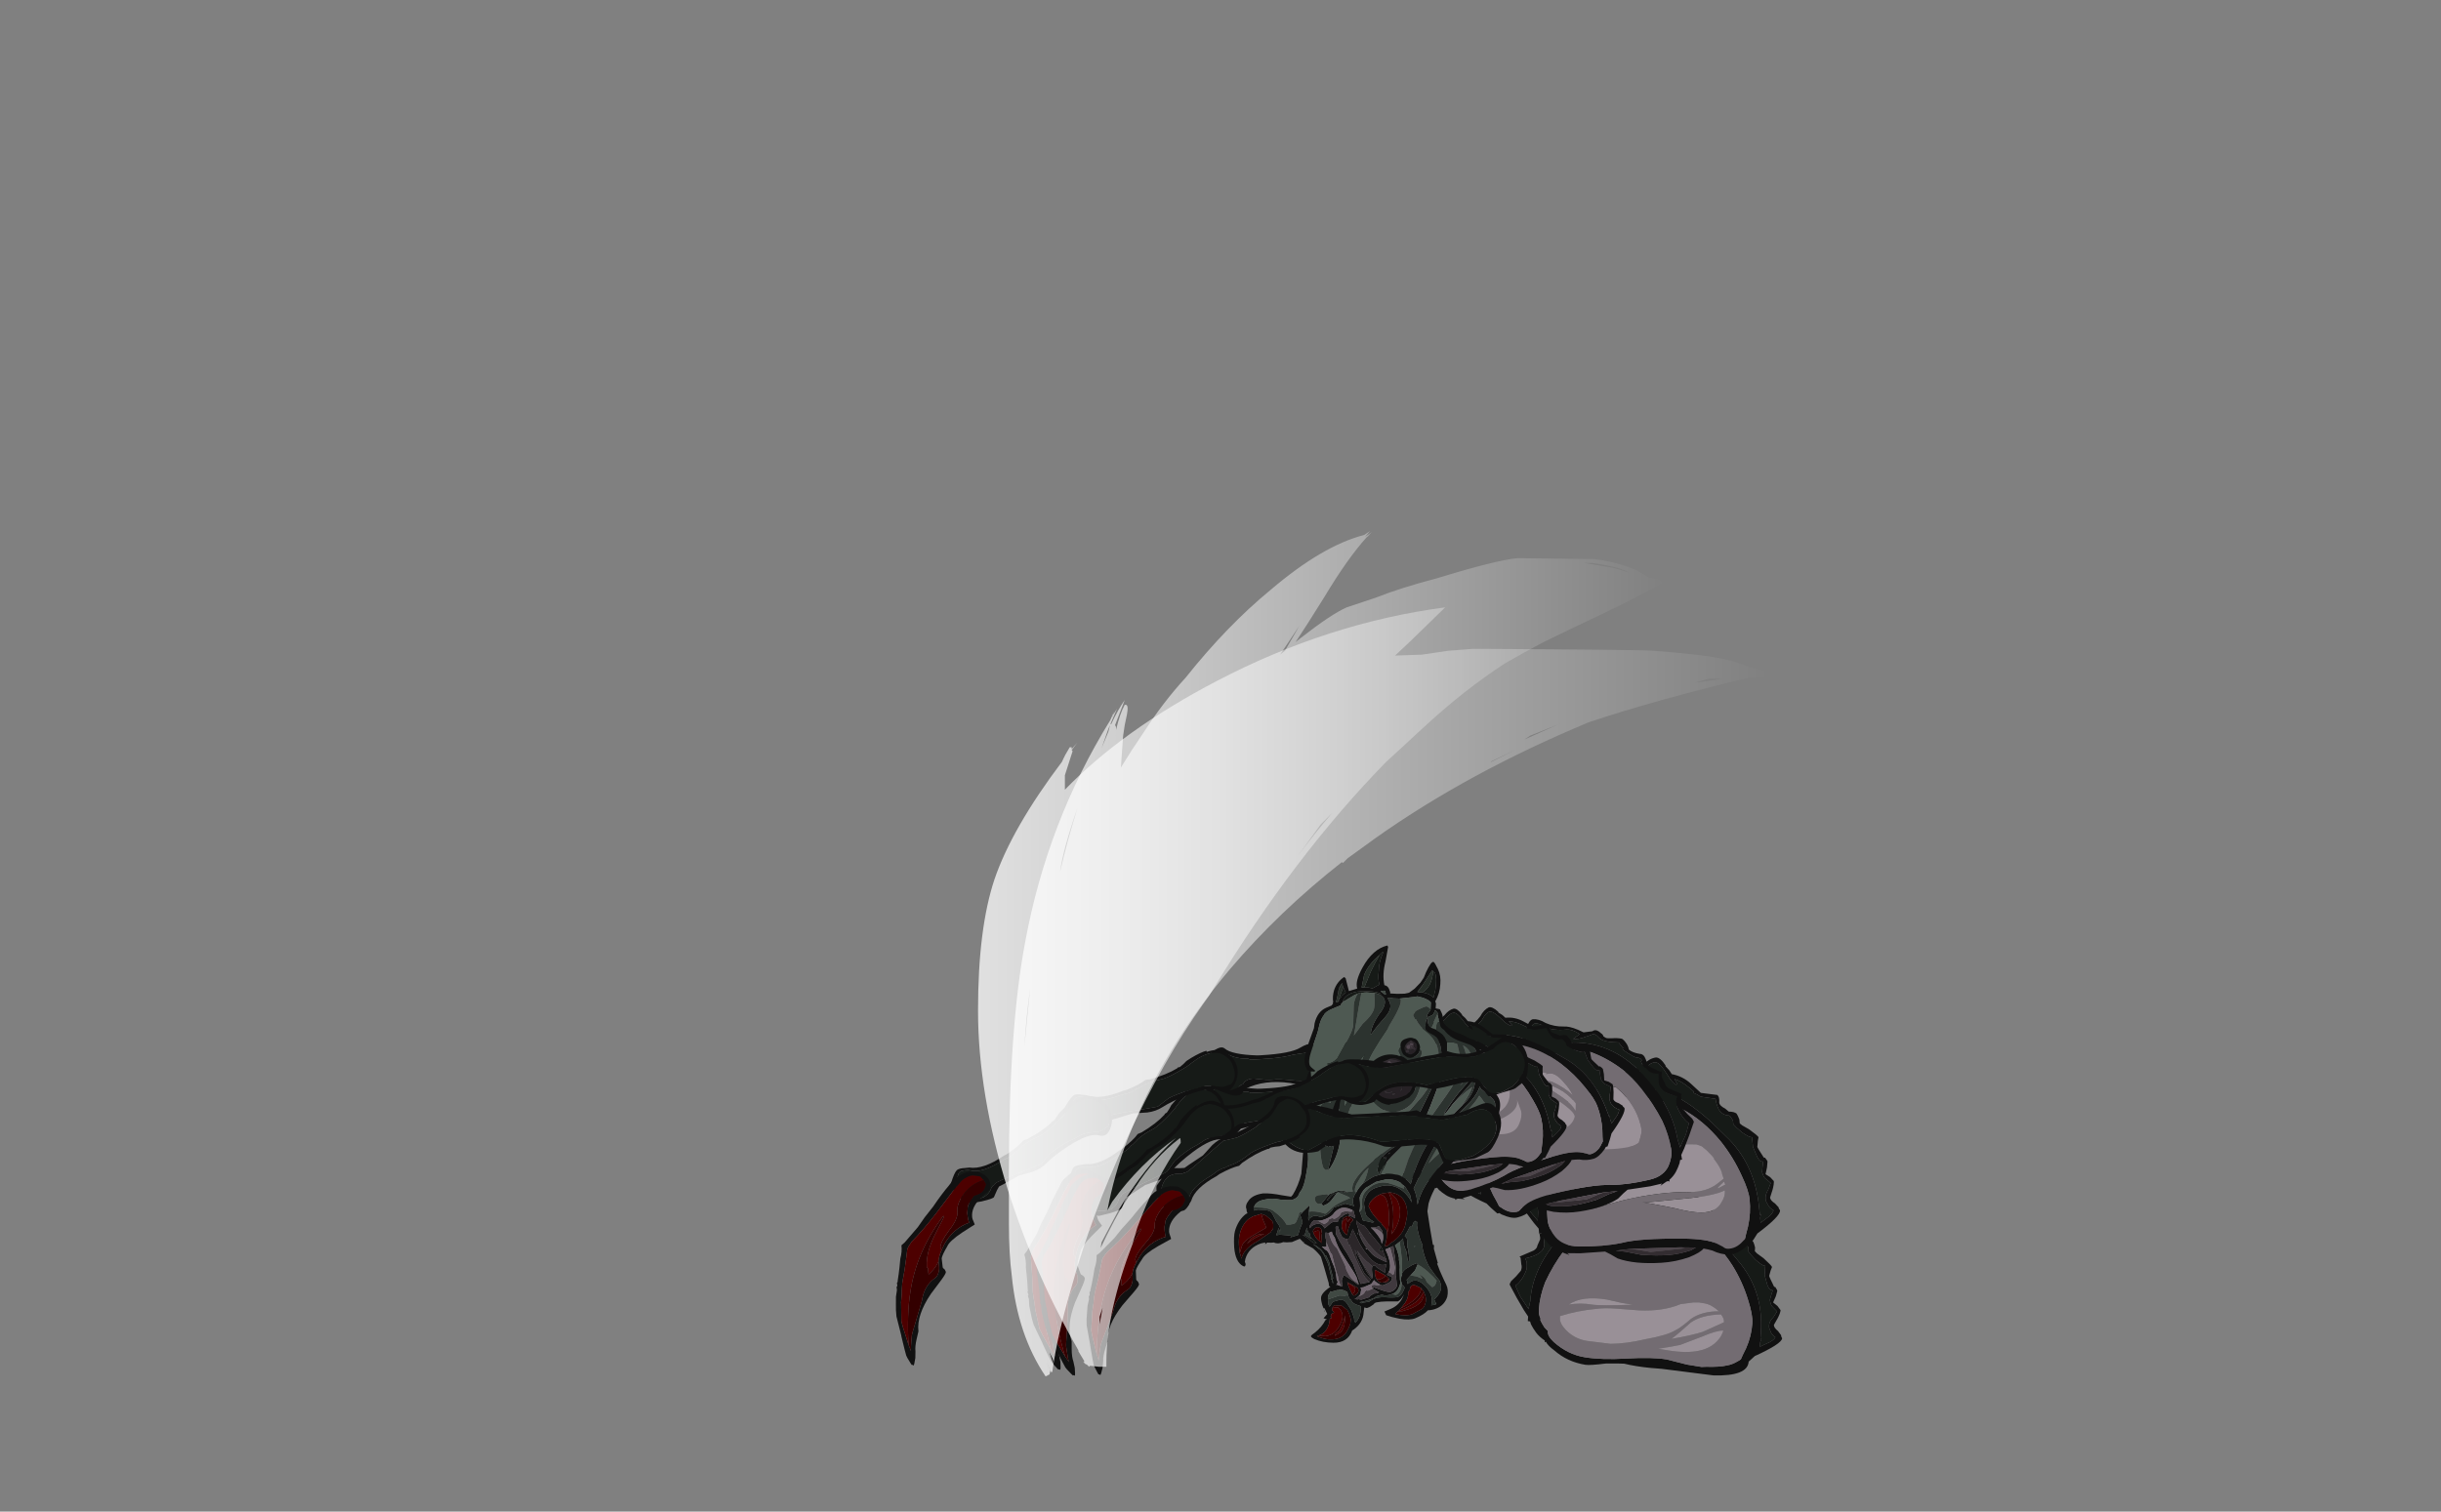 <?xml version="1.0" encoding="UTF-8" standalone="no"?>
<svg xmlns:ffdec="https://www.free-decompiler.com/flash" xmlns:xlink="http://www.w3.org/1999/xlink" ffdec:objectType="frame" height="548.3px" width="885.15px" xmlns="http://www.w3.org/2000/svg">
  <rect width="100%" height="100%" fill="#808080" stroke="none"/>
  <g transform="matrix(1.0, 0.0, 0.0, 1.0, 593.95, 481.1)">
    <use ffdec:characterId="76" ffdec:characterName="a_BodySegment3" height="76.65" transform="matrix(1.169, 0.19, -0.063, 0.952, -43.288, -63.751)" width="84.7" xlink:href="#sprite0"/>
    <use ffdec:characterId="74" ffdec:characterName="a_BodySegment4" height="74.2" transform="matrix(1.126, 0.01, 0.102, 1.009, -49.417, -98.031)" width="84.7" xlink:href="#sprite1"/>
    <use ffdec:characterId="72" ffdec:characterName="a_BodySegment1" height="74.2" transform="matrix(-1.006, 0.236, 0.164, 0.96, 11.878, -123.134)" width="84.7" xlink:href="#sprite2"/>
    <use ffdec:characterId="70" ffdec:characterName="a_BodySegment2" height="74.2" transform="matrix(0.911, -0.274, 0.317, 0.843, -99.386, -102.08)" width="84.7" xlink:href="#sprite3"/>
    <use ffdec:characterId="72" ffdec:characterName="a_BodySegment1" height="74.2" transform="matrix(0.899, -0.09, 0.174, 0.833, -111.514, -110.772)" width="84.7" xlink:href="#sprite2"/>
    <use ffdec:characterId="68" ffdec:characterName="a_Arm3" height="62.3" transform="matrix(0.623, -0.609, 0.651, 0.583, -160.878, -81.339)" width="70.7" xlink:href="#sprite4"/>
    <use ffdec:characterId="66" ffdec:characterName="a_Arm2" height="54.95" transform="matrix(0.194, -0.822, 0.88, 0.183, -207.589, -47.753)" width="57.75" xlink:href="#sprite5"/>
    <use ffdec:characterId="27" ffdec:characterName="a_Talon1" height="80.15" transform="matrix(0.862, -0.247, 0.263, 0.805, -234.494, -47.625)" width="43.4" xlink:href="#sprite6"/>
    <use ffdec:characterId="68" ffdec:characterName="a_Arm3" height="62.3" transform="matrix(0.613, -0.621, 0.665, 0.574, -160.946, -93.041)" width="70.7" xlink:href="#sprite4"/>
    <use ffdec:characterId="66" ffdec:characterName="a_Arm2" height="54.95" transform="matrix(0.434, -0.741, 0.792, 0.408, -210.406, -75.073)" width="57.75" xlink:href="#sprite5"/>
    <use ffdec:characterId="66" ffdec:characterName="a_Arm2" height="54.95" transform="matrix(0.249, -0.811, 0.869, 0.233, -250.629, -46.896)" width="57.75" xlink:href="#sprite5"/>
    <use ffdec:characterId="27" ffdec:characterName="a_Talon1" height="80.15" transform="matrix(0.901, -0.094, 0.097, 0.841, -274.548, -52.754)" width="43.4" xlink:href="#sprite6"/>
    <use ffdec:characterId="39" ffdec:characterName="a_NogginMad" height="150.5" transform="matrix(0.826, -0.346, 0.369, 0.772, -181.631, -100.125)" width="125.65" xlink:href="#sprite7"/>
    <use ffdec:characterId="64" ffdec:characterName="a_Arm1" height="67.9" transform="matrix(-0.633, -0.604, 0.647, -0.59, -78.387, -54.985)" width="57.05" xlink:href="#sprite8"/>
    <use ffdec:characterId="64" ffdec:characterName="a_Arm1" height="67.9" transform="matrix(-0.445, -0.711, 0.929, -0.51, -107.832, -33.824)" width="57.05" xlink:href="#sprite8"/>
    <use ffdec:characterId="66" ffdec:characterName="a_Arm2" height="54.95" transform="matrix(0.451, -0.733, 0.785, 0.422, -163.376, -72.248)" width="57.75" xlink:href="#sprite5"/>
    <use ffdec:characterId="66" ffdec:characterName="a_Arm2" height="54.95" transform="matrix(0.188, -0.827, 0.885, 0.176, -204.161, -41.781)" width="57.75" xlink:href="#sprite5"/>
    <use ffdec:characterId="27" ffdec:characterName="a_Talon1" height="80.15" transform="matrix(0.859, -0.271, 0.289, 0.802, -231.28, -45.157)" width="43.4" xlink:href="#sprite6"/>
    <use ffdec:characterId="66" ffdec:characterName="a_Arm2" height="54.95" transform="matrix(0.891, 0.113, 0.119, -0.837, -175.715, -42.797)" width="57.75" xlink:href="#sprite5"/>
    <use ffdec:characterId="27" ffdec:characterName="a_Talon1" height="80.15" transform="matrix(0.905, -0.04, 0.038, 0.839, -202.128, -49.379)" width="43.4" xlink:href="#sprite6"/>
    <use ffdec:characterId="35" ffdec:characterName="a_Swoosh01" height="340.9" id="am_Frame_011" transform="matrix(1.0, 0.0, 0.0, 1.0, -284.1, -322.75)" width="332.5" xlink:href="#sprite9"/>
  </g>
  <defs>
    <g id="sprite0" transform="matrix(1.0, 0.0, 0.0, 1.0, 6.3, 71.4)">
      <use ffdec:characterId="75" height="10.95" transform="matrix(7.0, 0.0, 0.0, 7.0, -6.3, -71.4)" width="12.1" xlink:href="#shape0"/>
    </g>
    <g id="shape0" transform="matrix(1.0, 0.0, 0.0, 1.0, 0.9, 10.2)">
      <path d="M6.15 -9.95 Q6.3 -9.95 6.5 -9.6 L6.65 -9.3 Q6.8 -8.95 7.0 -8.8 L7.05 -8.85 6.95 -9.1 Q7.25 -9.0 7.55 -8.7 L7.8 -8.45 7.75 -8.45 7.75 -8.4 7.95 -8.3 8.0 -8.25 8.1 -8.2 8.75 -8.1 Q8.75 -7.85 8.85 -7.55 9.0 -7.25 9.3 -7.25 L9.35 -7.2 9.45 -7.0 9.45 -6.8 Q9.55 -6.65 9.8 -6.4 10.1 -6.15 10.2 -6.15 L10.25 -6.15 10.25 -5.65 10.35 -5.3 Q10.45 -4.9 10.6 -4.9 L10.65 -4.9 10.6 -4.65 10.55 -4.35 10.6 -4.15 10.65 -4.05 10.9 -3.8 10.75 -3.45 Q10.55 -3.15 10.6 -2.85 L10.7 -2.6 Q10.8 -2.45 10.9 -2.4 10.85 -2.2 10.5 -1.95 L10.25 -1.75 10.25 -2.0 10.3 -2.2 10.25 -2.15 10.25 -2.55 Q10.25 -4.65 9.2 -6.0 L8.45 -6.9 Q7.9 -7.5 7.45 -7.85 6.55 -8.55 5.5 -8.6 L4.4 -8.5 Q2.3 -8.0 1.05 -5.7 0.05 -3.9 0.05 -2.2 L0.0 -1.8 0.0 -1.75 -0.4 -2.35 -0.65 -2.9 Q-0.5 -3.05 -0.35 -3.4 -0.2 -3.8 -0.2 -3.95 -0.2 -4.25 -0.25 -4.35 L-0.3 -4.45 Q0.55 -4.85 0.5 -5.4 L0.45 -5.75 0.45 -5.8 0.4 -5.85 0.45 -5.85 Q0.8 -5.9 1.0 -6.25 1.2 -6.5 1.2 -6.7 L1.15 -6.75 Q1.2 -6.9 1.4 -6.95 1.5 -7.0 1.75 -7.25 2.0 -7.5 2.0 -7.55 L2.0 -7.6 1.95 -7.6 2.0 -7.65 2.15 -7.95 Q2.7 -8.1 2.9 -8.25 3.05 -8.35 3.15 -8.55 L3.3 -8.7 3.65 -8.65 3.7 -8.65 Q4.0 -8.6 4.25 -8.65 4.35 -8.65 4.35 -8.7 L4.0 -8.85 4.1 -8.95 Q4.35 -9.2 4.6 -9.25 5.3 -9.35 5.65 -9.65 5.95 -9.95 6.15 -9.95" fill="#161a17" fill-rule="evenodd" stroke="none"/>
      <path d="M6.15 -9.95 Q5.95 -9.95 5.65 -9.65 5.3 -9.35 4.6 -9.25 4.35 -9.2 4.1 -8.95 L4.0 -8.85 4.35 -8.7 Q4.35 -8.65 4.25 -8.65 4.0 -8.6 3.7 -8.65 L3.65 -8.65 3.3 -8.7 3.15 -8.55 Q3.05 -8.35 2.9 -8.25 2.7 -8.1 2.15 -7.95 L2.0 -7.65 1.95 -7.6 2.0 -7.6 2.0 -7.55 Q2.0 -7.5 1.75 -7.25 1.5 -7.0 1.4 -6.95 1.2 -6.9 1.15 -6.75 L1.2 -6.7 Q1.2 -6.5 1.0 -6.25 0.8 -5.9 0.45 -5.85 L0.4 -5.85 0.45 -5.8 0.45 -5.75 0.5 -5.4 Q0.55 -4.85 -0.3 -4.45 L-0.25 -4.35 Q-0.2 -4.25 -0.2 -3.95 -0.2 -3.8 -0.35 -3.4 -0.5 -3.05 -0.65 -2.9 L-0.4 -2.35 0.0 -1.75 0.0 -1.8 0.05 -2.2 Q0.05 -3.9 1.05 -5.7 2.3 -8.0 4.4 -8.5 L5.5 -8.6 Q6.55 -8.55 7.45 -7.85 7.9 -7.5 8.45 -6.9 L9.2 -6.0 Q10.25 -4.65 10.25 -2.55 L10.25 -2.15 10.3 -2.2 10.25 -2.0 10.25 -1.75 10.5 -1.95 Q10.85 -2.2 10.9 -2.4 10.8 -2.45 10.7 -2.6 L10.6 -2.85 Q10.55 -3.15 10.75 -3.45 L10.9 -3.8 10.65 -4.05 10.6 -4.15 10.55 -4.35 10.6 -4.65 10.65 -4.9 10.6 -4.9 Q10.45 -4.9 10.35 -5.3 L10.25 -5.65 10.25 -6.15 10.2 -6.15 Q10.1 -6.15 9.8 -6.4 9.55 -6.65 9.45 -6.8 L9.45 -7.0 9.35 -7.2 9.3 -7.25 Q9.0 -7.25 8.85 -7.55 8.75 -7.85 8.75 -8.1 L8.1 -8.2 8.0 -8.25 7.95 -8.3 7.75 -8.4 7.75 -8.45 7.8 -8.45 7.55 -8.7 Q7.25 -9.0 6.95 -9.1 L7.05 -8.85 7.0 -8.8 Q6.8 -8.95 6.65 -9.3 L6.5 -9.6 Q6.3 -9.95 6.15 -9.95 M6.85 -9.35 Q7.35 -9.25 7.7 -8.85 L8.1 -8.4 8.85 -8.3 Q8.95 -8.2 8.9 -7.9 8.9 -7.75 9.15 -7.6 L9.3 -7.45 Q9.55 -7.45 9.65 -7.35 9.7 -7.25 9.75 -7.05 L9.75 -6.85 9.85 -6.75 10.15 -6.55 Q10.5 -6.25 10.55 -6.15 L10.5 -5.95 10.45 -5.65 Q10.45 -5.6 10.7 -5.1 L10.75 -5.1 Q10.85 -4.95 10.85 -4.9 L10.8 -4.6 10.7 -4.25 10.9 -4.1 11.05 -3.9 Q11.05 -3.75 10.95 -3.45 L10.8 -3.05 Q10.8 -2.9 11.0 -2.75 L11.15 -2.55 11.15 -2.5 11.2 -2.4 Q11.2 -2.1 10.05 -1.2 L9.8 -0.85 Q9.8 -0.05 8.3 0.2 L6.0 0.3 5.5 0.35 Q4.85 0.4 4.35 0.35 L4.05 0.4 3.55 0.5 Q2.85 0.75 2.65 0.75 1.85 0.75 1.25 0.25 0.95 0.05 0.85 -0.15 0.8 -0.05 0.8 -0.2 0.55 -0.35 0.4 -0.55 0.25 -0.75 0.15 -0.95 L0.1 -1.1 0.0 -1.1 0.0 -1.35 -0.2 -1.65 -0.55 -2.25 Q-0.85 -2.8 -0.9 -2.9 -0.9 -2.85 -0.9 -2.95 L-0.85 -3.1 -0.65 -3.4 -0.45 -3.75 Q-0.4 -3.95 -0.45 -4.1 L-0.5 -4.45 -0.55 -4.5 0.05 -4.95 Q0.2 -5.1 0.2 -5.25 L0.3 -5.6 0.3 -5.7 0.25 -5.95 0.3 -5.9 0.5 -6.05 0.8 -6.3 0.9 -6.45 0.95 -6.75 Q1.0 -7.05 1.2 -7.1 1.55 -7.25 1.7 -7.45 1.7 -7.6 1.75 -7.75 1.85 -8.0 1.95 -8.1 2.15 -8.2 2.45 -8.25 2.7 -8.3 2.75 -8.35 L2.85 -8.45 Q2.85 -8.55 2.95 -8.65 3.15 -8.95 3.35 -8.85 L3.8 -8.9 4.05 -9.1 Q4.45 -9.4 4.75 -9.45 5.2 -9.55 5.6 -9.85 5.9 -10.15 6.2 -10.2 6.4 -10.2 6.6 -9.8 L6.6 -9.75 6.75 -9.55 6.85 -9.35 M3.7 -7.85 Q2.85 -7.3 2.15 -6.45 1.75 -5.95 1.4 -5.25 0.95 -4.35 0.65 -3.35 0.45 -2.55 0.45 -1.8 0.45 -1.55 0.55 -1.35 L0.55 -1.25 Q0.65 -1.05 0.75 -0.9 L0.9 -0.75 Q0.9 -0.5 1.1 -0.3 L1.2 -0.2 Q1.85 0.35 2.6 0.35 3.35 0.35 4.45 0.05 5.55 -0.25 6.2 -0.25 L7.1 -0.15 7.75 -0.15 7.95 -0.2 Q8.55 -0.3 8.85 -0.45 9.1 -0.55 9.35 -0.8 L9.45 -0.9 Q9.5 -1.1 9.65 -1.55 9.85 -2.25 9.85 -2.95 9.85 -3.4 9.6 -4.15 9.3 -5.1 8.8 -5.9 7.35 -8.15 4.95 -8.15 4.3 -8.15 3.7 -7.85" fill="#111111" fill-rule="evenodd" stroke="none"/>
      <path d="M7.7 -1.8 Q8.3 -2.25 8.6 -2.3 8.55 -2.0 8.4 -1.75 7.85 -0.75 6.25 -0.75 L5.8 -0.75 Q6.55 -1.05 6.75 -1.15 L7.7 -1.8 M8.6 -2.8 L8.6 -2.75 7.7 -2.05 Q7.2 -1.75 6.35 -1.4 6.65 -1.75 7.15 -2.45 7.6 -2.95 8.45 -3.15 8.6 -2.95 8.6 -2.8 M1.4 -1.55 L1.4 -1.65 Q2.15 -2.1 2.95 -2.35 3.35 -2.5 3.9 -2.55 L4.85 -2.65 Q5.9 -2.8 6.65 -3.35 L7.2 -3.55 7.45 -3.6 7.7 -3.6 Q8.0 -3.6 8.35 -3.3 7.6 -3.15 7.15 -2.65 6.7 -2.05 6.5 -1.9 6.15 -1.55 5.2 -1.15 4.4 -0.75 3.7 -0.6 L2.65 -0.55 Q2.1 -0.55 1.7 -0.95 1.4 -1.25 1.4 -1.55 M2.75 -2.55 Q2.25 -2.55 1.75 -2.35 2.3 -2.95 3.4 -2.95 L4.05 -2.9 4.55 -2.9 Q3.15 -2.55 2.75 -2.55" fill="#999097" fill-rule="evenodd" stroke="none"/>
      <path d="M3.7 -7.85 Q4.3 -8.15 4.95 -8.15 7.35 -8.15 8.8 -5.9 9.3 -5.1 9.6 -4.15 9.85 -3.4 9.85 -2.95 9.85 -2.25 9.65 -1.55 9.5 -1.1 9.45 -0.9 L9.35 -0.8 Q9.1 -0.55 8.85 -0.45 8.55 -0.3 7.95 -0.2 L7.75 -0.15 7.1 -0.15 6.2 -0.25 Q5.55 -0.25 4.45 0.05 3.35 0.35 2.6 0.35 1.85 0.35 1.2 -0.2 L1.1 -0.3 Q0.9 -0.5 0.9 -0.75 L0.75 -0.9 Q0.65 -1.05 0.55 -1.25 L0.55 -1.35 Q0.45 -1.55 0.45 -1.8 0.45 -2.55 0.65 -3.35 0.95 -4.35 1.4 -5.25 1.75 -5.95 2.15 -6.45 2.85 -7.3 3.7 -7.85 M2.75 -2.55 Q3.15 -2.55 4.55 -2.9 L4.05 -2.9 3.4 -2.95 Q2.3 -2.95 1.75 -2.35 2.25 -2.55 2.75 -2.55 M1.4 -1.55 Q1.4 -1.25 1.7 -0.95 2.1 -0.55 2.65 -0.55 L3.7 -0.6 Q4.4 -0.75 5.2 -1.15 6.15 -1.55 6.5 -1.9 6.7 -2.05 7.15 -2.65 7.6 -3.15 8.35 -3.3 8.0 -3.6 7.7 -3.6 L7.45 -3.6 7.2 -3.55 6.65 -3.35 Q5.9 -2.8 4.85 -2.65 L3.9 -2.55 Q3.35 -2.5 2.95 -2.35 2.15 -2.1 1.4 -1.65 L1.4 -1.55 M8.6 -2.8 Q8.6 -2.95 8.45 -3.15 7.6 -2.95 7.15 -2.45 6.65 -1.75 6.35 -1.4 7.2 -1.75 7.7 -2.05 L8.6 -2.75 8.6 -2.8 M7.7 -1.8 L6.75 -1.15 Q6.55 -1.05 5.8 -0.75 L6.25 -0.75 Q7.85 -0.75 8.4 -1.75 8.55 -2.0 8.6 -2.3 8.3 -2.25 7.7 -1.8" fill="#736c72" fill-rule="evenodd" stroke="none"/>
    </g>
    <g id="sprite1" transform="matrix(1.0, 0.0, 0.0, 1.0, 6.3, 71.4)">
      <use ffdec:characterId="73" height="10.6" transform="matrix(7.0, 0.0, 0.0, 7.0, -6.3, -71.4)" width="12.1" xlink:href="#shape1"/>
    </g>
    <g id="shape1" transform="matrix(1.0, 0.0, 0.0, 1.0, 0.9, 10.2)">
      <path d="M6.15 -9.95 Q6.3 -9.95 6.5 -9.6 L6.65 -9.3 Q6.8 -8.95 7.0 -8.8 L7.05 -8.85 6.95 -9.1 Q7.25 -9.0 7.55 -8.7 L7.8 -8.45 7.75 -8.45 7.75 -8.4 7.95 -8.3 8.0 -8.25 8.1 -8.2 8.75 -8.1 Q8.75 -7.85 8.85 -7.55 9.0 -7.25 9.3 -7.25 L9.35 -7.2 9.45 -7.0 9.45 -6.8 Q9.55 -6.65 9.8 -6.4 10.1 -6.15 10.2 -6.15 L10.25 -6.15 10.25 -5.65 10.35 -5.3 Q10.45 -4.9 10.6 -4.9 L10.65 -4.9 10.6 -4.65 10.55 -4.35 10.6 -4.15 10.65 -4.05 10.9 -3.8 10.75 -3.45 Q10.55 -3.15 10.6 -2.85 L10.7 -2.6 Q10.8 -2.45 10.9 -2.4 10.85 -2.2 10.5 -1.95 L10.25 -1.75 10.25 -2.0 10.3 -2.2 10.25 -2.15 10.25 -2.55 Q10.25 -4.65 9.2 -6.0 L8.45 -6.9 Q7.9 -7.5 7.45 -7.85 6.55 -8.55 5.5 -8.6 L4.4 -8.5 Q2.3 -8.0 1.05 -5.7 0.05 -3.9 0.05 -2.2 L0.0 -1.8 0.0 -1.75 -0.4 -2.35 -0.65 -2.9 Q-0.5 -3.05 -0.35 -3.4 -0.2 -3.8 -0.2 -3.95 -0.2 -4.25 -0.25 -4.35 L-0.3 -4.45 Q0.55 -4.85 0.5 -5.4 L0.45 -5.75 0.45 -5.8 0.4 -5.85 0.45 -5.85 Q0.8 -5.9 1.0 -6.25 1.2 -6.5 1.2 -6.7 L1.15 -6.75 Q1.2 -6.9 1.4 -6.95 1.5 -7.0 1.75 -7.25 2.0 -7.5 2.0 -7.55 L2.0 -7.6 1.95 -7.6 2.0 -7.65 2.15 -7.95 Q2.7 -8.1 2.9 -8.25 3.05 -8.35 3.15 -8.55 L3.3 -8.7 3.65 -8.65 3.7 -8.65 Q4.0 -8.6 4.25 -8.65 4.35 -8.65 4.35 -8.7 L4.0 -8.85 4.1 -8.95 Q4.35 -9.2 4.6 -9.25 5.3 -9.35 5.65 -9.65 5.95 -9.95 6.15 -9.95" fill="#161a17" fill-rule="evenodd" stroke="none"/>
      <path d="M6.15 -9.95 Q5.95 -9.95 5.65 -9.65 5.3 -9.35 4.6 -9.25 4.35 -9.2 4.1 -8.95 L4.0 -8.85 4.35 -8.7 Q4.35 -8.65 4.25 -8.65 4.0 -8.6 3.7 -8.65 L3.65 -8.65 3.3 -8.7 3.15 -8.55 Q3.05 -8.35 2.9 -8.25 2.7 -8.1 2.15 -7.95 L2.0 -7.65 1.95 -7.6 2.0 -7.6 2.0 -7.55 Q2.0 -7.5 1.75 -7.25 1.5 -7.0 1.4 -6.95 1.2 -6.9 1.15 -6.75 L1.2 -6.7 Q1.2 -6.5 1.0 -6.25 0.8 -5.9 0.45 -5.85 L0.4 -5.85 0.45 -5.8 0.45 -5.75 0.5 -5.4 Q0.55 -4.85 -0.3 -4.45 L-0.25 -4.35 Q-0.2 -4.25 -0.2 -3.95 -0.2 -3.8 -0.35 -3.4 -0.5 -3.05 -0.65 -2.9 L-0.4 -2.35 0.0 -1.75 0.0 -1.8 0.05 -2.2 Q0.05 -3.9 1.05 -5.7 2.3 -8.0 4.4 -8.5 L5.5 -8.6 Q6.55 -8.55 7.45 -7.85 7.9 -7.5 8.45 -6.9 L9.2 -6.0 Q10.25 -4.65 10.25 -2.55 L10.25 -2.15 10.3 -2.2 10.25 -2.0 10.25 -1.75 10.5 -1.95 Q10.85 -2.2 10.9 -2.4 10.8 -2.45 10.7 -2.6 L10.6 -2.85 Q10.55 -3.15 10.75 -3.45 L10.9 -3.8 10.65 -4.05 10.6 -4.15 10.55 -4.35 10.6 -4.65 10.65 -4.9 10.6 -4.9 Q10.45 -4.9 10.35 -5.3 L10.25 -5.65 10.25 -6.15 10.2 -6.15 Q10.1 -6.15 9.8 -6.4 9.55 -6.65 9.45 -6.8 L9.45 -7.0 9.35 -7.2 9.3 -7.25 Q9.0 -7.25 8.85 -7.55 8.75 -7.85 8.75 -8.1 L8.1 -8.2 8.0 -8.25 7.95 -8.3 7.75 -8.4 7.75 -8.45 7.8 -8.45 7.55 -8.7 Q7.25 -9.0 6.95 -9.1 L7.05 -8.85 7.0 -8.8 Q6.8 -8.95 6.65 -9.3 L6.5 -9.6 Q6.3 -9.95 6.15 -9.95 M6.85 -9.35 Q7.35 -9.25 7.7 -8.85 L8.1 -8.4 8.85 -8.3 Q8.95 -8.2 8.9 -7.9 8.9 -7.75 9.15 -7.6 L9.3 -7.45 Q9.55 -7.45 9.65 -7.35 9.7 -7.25 9.75 -7.05 L9.75 -6.85 9.85 -6.75 10.15 -6.55 Q10.5 -6.25 10.55 -6.15 L10.5 -5.95 10.45 -5.65 Q10.45 -5.6 10.7 -5.1 L10.75 -5.1 Q10.85 -4.95 10.85 -4.9 L10.8 -4.6 10.7 -4.25 10.9 -4.1 11.05 -3.9 Q11.05 -3.75 10.95 -3.45 L10.8 -3.05 Q10.8 -2.9 11.0 -2.75 L11.15 -2.55 11.15 -2.5 11.2 -2.4 Q11.2 -2.1 10.05 -1.2 9.9 -0.95 9.6 -0.55 L9.5 -0.55 9.4 -0.45 Q8.95 -0.1 8.65 -0.1 8.25 -0.1 7.9 -0.3 7.75 -0.35 7.5 -0.4 7.35 -0.2 6.8 0.05 6.15 0.3 5.5 0.35 4.25 0.45 3.5 0.15 3.15 -0.1 2.95 -0.2 L1.8 -0.1 1.2 -0.1 1.3 0.0 0.95 -0.15 0.85 -0.15 Q0.8 -0.05 0.8 -0.2 0.55 -0.35 0.4 -0.55 0.25 -0.75 0.15 -0.95 L0.1 -1.1 0.0 -1.1 0.0 -1.35 -0.2 -1.65 -0.55 -2.25 Q-0.85 -2.8 -0.9 -2.9 -0.9 -2.85 -0.9 -2.95 L-0.85 -3.1 -0.65 -3.4 -0.45 -3.75 Q-0.4 -3.95 -0.45 -4.1 L-0.5 -4.45 -0.55 -4.5 0.05 -4.95 Q0.2 -5.1 0.2 -5.25 L0.3 -5.6 0.3 -5.7 0.25 -5.95 0.3 -5.9 0.5 -6.05 0.8 -6.3 0.9 -6.45 0.95 -6.75 Q1.0 -7.05 1.2 -7.1 1.55 -7.25 1.7 -7.45 1.7 -7.6 1.75 -7.75 1.85 -8.0 1.95 -8.1 2.15 -8.2 2.45 -8.25 2.7 -8.3 2.75 -8.35 L2.85 -8.45 Q2.85 -8.55 2.95 -8.65 3.15 -8.95 3.35 -8.85 L3.8 -8.9 4.05 -9.1 Q4.45 -9.4 4.75 -9.45 5.2 -9.55 5.6 -9.85 5.9 -10.15 6.2 -10.2 6.4 -10.2 6.6 -9.8 L6.6 -9.75 6.75 -9.55 6.85 -9.35 M3.7 -7.85 Q2.85 -7.3 2.15 -6.45 1.75 -5.95 1.4 -5.25 0.95 -4.35 0.65 -3.35 0.45 -2.55 0.45 -1.8 0.45 -1.35 0.75 -0.9 0.9 -0.7 1.1 -0.6 1.35 -0.45 1.8 -0.45 2.9 -0.45 3.75 -0.65 4.6 -0.9 6.6 -0.9 7.7 -0.9 8.15 -0.65 L8.4 -0.5 Q8.5 -0.4 8.6 -0.4 9.0 -0.4 9.35 -0.8 L9.45 -0.9 Q9.5 -1.1 9.65 -1.55 9.85 -2.25 9.85 -2.95 9.85 -3.4 9.6 -4.15 9.3 -5.1 8.8 -5.9 7.35 -8.15 4.95 -8.15 4.3 -8.15 3.7 -7.85 M4.15 -0.35 L3.45 -0.25 3.9 -0.2 4.6 -0.05 4.7 -0.05 Q5.25 0.0 5.85 -0.05 6.35 -0.1 6.9 -0.3 L7.15 -0.45 6.4 -0.45 4.15 -0.35" fill="#111111" fill-rule="evenodd" stroke="none"/>
      <path d="M4.6 -0.05 L4.7 -0.05 4.6 -0.05 M6.4 -0.45 L6.65 -0.4 6.6 -0.4 5.85 -0.3 5.05 -0.2 4.5 -0.3 4.15 -0.35 6.4 -0.45" fill="#4d454b" fill-rule="evenodd" stroke="none"/>
      <path d="M4.9 -2.75 L5.15 -2.75 6.8 -2.95 Q8.2 -3.1 8.75 -3.4 8.75 -3.1 8.55 -2.8 8.25 -2.25 7.55 -2.25 7.1 -2.25 6.4 -2.45 L5.95 -2.55 5.2 -2.7 4.9 -2.75 M3.35 -5.85 L3.8 -5.75 Q4.2 -5.6 4.4 -5.6 L5.1 -5.5 7.1 -5.75 7.65 -5.75 Q7.8 -5.7 7.9 -5.65 L8.1 -5.45 8.3 -5.2 8.4 -5.05 8.4 -5.0 Q8.65 -4.6 8.7 -4.3 L8.7 -4.25 8.75 -4.0 8.45 -3.75 Q7.9 -3.3 7.1 -3.3 5.75 -3.3 4.05 -2.85 3.2 -2.6 2.6 -2.4 L2.45 -2.4 Q2.2 -2.4 2.0 -2.5 L1.95 -2.6 Q1.75 -3.0 1.75 -3.15 1.75 -4.25 2.4 -5.3 L2.65 -5.65 Q3.0 -5.85 3.35 -5.85 M8.75 -3.85 L8.8 -3.7 8.45 -3.5 8.45 -3.55 8.75 -3.85" fill="#999097" fill-rule="evenodd" stroke="none"/>
      <path d="M3.7 -7.85 Q4.3 -8.15 4.95 -8.15 7.35 -8.15 8.8 -5.9 9.3 -5.1 9.6 -4.15 9.85 -3.4 9.85 -2.95 9.85 -2.25 9.65 -1.55 9.5 -1.1 9.45 -0.9 L9.35 -0.8 Q9.0 -0.4 8.6 -0.4 8.5 -0.4 8.4 -0.5 L8.15 -0.65 Q7.7 -0.9 6.6 -0.9 4.6 -0.9 3.75 -0.65 2.9 -0.45 1.8 -0.45 1.35 -0.45 1.1 -0.6 0.9 -0.7 0.75 -0.9 0.45 -1.35 0.45 -1.8 0.45 -2.55 0.65 -3.35 0.95 -4.35 1.4 -5.25 1.75 -5.95 2.15 -6.45 2.85 -7.3 3.7 -7.85 M3.35 -5.85 Q3.0 -5.85 2.65 -5.65 L2.4 -5.3 Q1.75 -4.25 1.75 -3.15 1.75 -3.0 1.95 -2.6 L2.0 -2.5 Q2.2 -2.4 2.45 -2.4 L2.6 -2.4 Q3.2 -2.6 4.05 -2.85 5.75 -3.3 7.1 -3.3 7.9 -3.3 8.45 -3.75 L8.75 -4.0 8.7 -4.25 8.7 -4.3 Q8.65 -4.6 8.4 -5.0 L8.4 -5.05 8.3 -5.2 8.1 -5.45 7.9 -5.65 Q7.8 -5.7 7.65 -5.75 L7.1 -5.75 5.1 -5.5 4.4 -5.6 Q4.2 -5.6 3.8 -5.75 L3.35 -5.85 M4.9 -2.75 L5.2 -2.7 5.95 -2.55 6.4 -2.45 Q7.1 -2.25 7.55 -2.25 8.25 -2.25 8.55 -2.8 8.75 -3.1 8.75 -3.4 8.2 -3.1 6.8 -2.95 L5.15 -2.75 4.9 -2.75 M8.75 -3.85 L8.45 -3.55 8.45 -3.5 8.8 -3.7 8.75 -3.85" fill="#736c72" fill-rule="evenodd" stroke="none"/>
      <path d="M4.6 -0.05 L3.9 -0.2 3.45 -0.25 4.15 -0.35 4.5 -0.3 5.05 -0.2 5.85 -0.3 6.6 -0.4 6.65 -0.4 6.4 -0.45 7.15 -0.45 6.9 -0.3 Q6.35 -0.1 5.85 -0.05 5.25 0.0 4.7 -0.05 L4.6 -0.05" fill="#332d31" fill-rule="evenodd" stroke="none"/>
    </g>
    <g id="sprite2" transform="matrix(1.0, 0.0, 0.0, 1.0, 6.3, 71.4)">
      <use ffdec:characterId="71" height="10.6" transform="matrix(7.0, 0.0, 0.0, 7.0, -6.3, -71.4)" width="12.1" xlink:href="#shape2"/>
    </g>
    <g id="shape2" transform="matrix(1.0, 0.0, 0.0, 1.0, 0.9, 10.2)">
      <path d="M6.65 -9.3 Q6.8 -8.95 7.0 -8.8 L7.05 -8.85 6.95 -9.1 Q7.25 -9.0 7.55 -8.7 L7.8 -8.45 7.75 -8.45 7.75 -8.4 7.95 -8.3 8.0 -8.25 8.1 -8.2 8.75 -8.1 Q8.75 -7.85 8.85 -7.55 9.0 -7.25 9.3 -7.25 L9.35 -7.2 9.45 -7.0 9.45 -6.8 Q9.55 -6.65 9.8 -6.4 10.1 -6.15 10.2 -6.15 L10.25 -6.15 10.25 -5.65 10.35 -5.3 Q10.45 -4.9 10.6 -4.9 L10.65 -4.9 10.6 -4.65 10.55 -4.35 10.6 -4.15 10.65 -4.05 10.9 -3.8 10.75 -3.45 Q10.55 -3.15 10.6 -2.85 L10.7 -2.6 Q10.8 -2.45 10.9 -2.4 10.85 -2.2 10.5 -1.95 L10.25 -1.75 10.25 -2.0 10.3 -2.2 10.25 -2.15 10.25 -2.55 Q10.25 -4.65 9.2 -6.0 L8.45 -6.9 Q7.9 -7.5 7.45 -7.85 6.55 -8.55 5.5 -8.6 L4.4 -8.5 Q2.3 -8.0 1.05 -5.7 0.05 -3.9 0.05 -2.2 L0.0 -1.8 0.0 -1.75 -0.4 -2.35 -0.65 -2.9 Q-0.5 -3.05 -0.35 -3.4 -0.2 -3.8 -0.2 -3.95 -0.2 -4.25 -0.25 -4.35 L-0.3 -4.45 Q0.55 -4.85 0.5 -5.4 L0.45 -5.75 0.45 -5.8 0.4 -5.85 0.45 -5.85 Q0.8 -5.9 1.0 -6.25 1.2 -6.5 1.2 -6.7 L1.15 -6.75 Q1.2 -6.9 1.4 -6.95 1.5 -7.0 1.75 -7.25 2.0 -7.5 2.0 -7.55 L2.0 -7.6 1.95 -7.6 2.0 -7.65 2.15 -7.95 Q2.7 -8.1 2.9 -8.25 3.05 -8.35 3.15 -8.55 L3.3 -8.7 3.65 -8.65 3.7 -8.65 Q4.0 -8.6 4.25 -8.65 4.35 -8.65 4.35 -8.7 L4.0 -8.85 4.1 -8.95 Q4.35 -9.2 4.6 -9.25 5.3 -9.35 5.65 -9.65 5.95 -9.95 6.15 -9.95 6.3 -9.95 6.5 -9.6 L6.65 -9.3" fill="#161a17" fill-rule="evenodd" stroke="none"/>
      <path d="M6.65 -9.3 L6.5 -9.6 Q6.3 -9.95 6.15 -9.95 5.95 -9.95 5.65 -9.65 5.3 -9.35 4.6 -9.25 4.35 -9.2 4.1 -8.95 L4.0 -8.85 4.35 -8.7 Q4.35 -8.65 4.25 -8.65 4.0 -8.6 3.7 -8.65 L3.65 -8.65 3.3 -8.7 3.15 -8.55 Q3.05 -8.35 2.9 -8.25 2.7 -8.1 2.15 -7.95 L2.0 -7.65 1.95 -7.6 2.0 -7.6 2.0 -7.55 Q2.0 -7.5 1.75 -7.25 1.5 -7.0 1.4 -6.95 1.2 -6.9 1.15 -6.75 L1.2 -6.7 Q1.2 -6.5 1.0 -6.25 0.8 -5.9 0.45 -5.85 L0.4 -5.85 0.45 -5.8 0.45 -5.75 0.5 -5.4 Q0.55 -4.85 -0.3 -4.45 L-0.25 -4.35 Q-0.2 -4.25 -0.2 -3.95 -0.2 -3.8 -0.35 -3.4 -0.5 -3.05 -0.65 -2.9 L-0.4 -2.35 0.0 -1.75 0.0 -1.8 0.05 -2.2 Q0.05 -3.9 1.05 -5.7 2.3 -8.0 4.4 -8.5 L5.5 -8.6 Q6.55 -8.55 7.45 -7.85 7.9 -7.5 8.45 -6.9 L9.2 -6.0 Q10.25 -4.65 10.25 -2.55 L10.25 -2.15 10.3 -2.2 10.25 -2.0 10.25 -1.75 10.5 -1.95 Q10.85 -2.2 10.9 -2.4 10.8 -2.45 10.7 -2.6 L10.6 -2.85 Q10.55 -3.15 10.75 -3.45 L10.9 -3.8 10.65 -4.05 10.6 -4.15 10.55 -4.35 10.6 -4.65 10.65 -4.9 10.6 -4.9 Q10.45 -4.9 10.35 -5.3 L10.25 -5.65 10.25 -6.15 10.2 -6.15 Q10.1 -6.15 9.8 -6.4 9.55 -6.65 9.45 -6.8 L9.45 -7.0 9.35 -7.2 9.3 -7.25 Q9.0 -7.25 8.85 -7.55 8.75 -7.85 8.75 -8.1 L8.1 -8.2 8.0 -8.25 7.95 -8.3 7.75 -8.4 7.75 -8.45 7.8 -8.45 7.55 -8.7 Q7.25 -9.0 6.95 -9.1 L7.05 -8.85 7.0 -8.8 Q6.8 -8.95 6.65 -9.3 M6.85 -9.35 Q7.35 -9.25 7.7 -8.85 L8.1 -8.4 8.85 -8.3 Q8.95 -8.2 8.9 -7.9 8.9 -7.75 9.15 -7.6 L9.3 -7.45 Q9.55 -7.45 9.65 -7.35 9.7 -7.25 9.75 -7.05 L9.75 -6.85 9.85 -6.75 10.15 -6.55 Q10.5 -6.25 10.55 -6.15 L10.5 -5.95 10.45 -5.65 Q10.45 -5.6 10.7 -5.1 L10.75 -5.1 Q10.85 -4.95 10.85 -4.9 L10.8 -4.6 10.7 -4.25 10.9 -4.1 11.05 -3.9 Q11.05 -3.75 10.95 -3.45 L10.8 -3.05 Q10.8 -2.9 11.0 -2.75 L11.15 -2.55 11.15 -2.5 11.2 -2.4 Q11.2 -2.1 10.05 -1.2 9.9 -0.95 9.6 -0.55 L9.5 -0.55 9.4 -0.45 Q8.95 -0.1 8.65 -0.1 8.25 -0.1 7.9 -0.3 7.75 -0.35 7.5 -0.4 7.35 -0.2 6.8 0.05 6.15 0.3 5.5 0.35 4.25 0.45 3.5 0.15 3.15 -0.1 2.95 -0.2 L1.8 -0.1 1.2 -0.1 1.3 0.0 0.95 -0.15 0.85 -0.15 Q0.8 -0.05 0.8 -0.2 0.55 -0.35 0.4 -0.55 0.25 -0.75 0.15 -0.95 L0.1 -1.1 0.0 -1.1 0.0 -1.35 -0.2 -1.65 -0.55 -2.25 Q-0.85 -2.8 -0.9 -2.9 -0.9 -2.85 -0.9 -2.95 L-0.85 -3.1 -0.65 -3.4 -0.45 -3.75 Q-0.4 -3.95 -0.45 -4.1 L-0.5 -4.45 -0.55 -4.5 0.05 -4.95 Q0.2 -5.1 0.2 -5.25 L0.3 -5.6 0.3 -5.7 0.25 -5.95 0.3 -5.9 0.5 -6.05 0.8 -6.3 0.9 -6.45 0.95 -6.75 Q1.0 -7.05 1.2 -7.1 1.55 -7.25 1.7 -7.45 1.7 -7.6 1.75 -7.75 1.85 -8.0 1.95 -8.1 2.15 -8.2 2.45 -8.25 2.7 -8.3 2.75 -8.35 L2.85 -8.45 Q2.85 -8.55 2.95 -8.65 3.15 -8.95 3.35 -8.85 L3.8 -8.9 4.05 -9.1 Q4.45 -9.4 4.75 -9.45 5.2 -9.55 5.6 -9.85 5.9 -10.15 6.2 -10.2 6.4 -10.2 6.6 -9.8 L6.6 -9.75 6.75 -9.55 6.85 -9.35 M3.7 -7.85 Q2.85 -7.3 2.15 -6.45 1.75 -5.95 1.4 -5.25 0.95 -4.35 0.65 -3.35 0.45 -2.55 0.45 -1.8 0.45 -1.35 0.75 -0.9 0.9 -0.7 1.1 -0.6 1.35 -0.45 1.8 -0.45 2.9 -0.45 3.75 -0.65 4.6 -0.9 6.6 -0.9 7.7 -0.9 8.15 -0.65 L8.4 -0.5 Q8.5 -0.4 8.6 -0.4 9.0 -0.4 9.35 -0.8 L9.45 -0.9 Q9.5 -1.1 9.65 -1.55 9.85 -2.25 9.85 -2.95 9.85 -3.4 9.6 -4.15 9.3 -5.1 8.8 -5.9 7.35 -8.15 4.95 -8.15 4.3 -8.15 3.7 -7.85 M4.15 -0.35 L3.45 -0.25 3.9 -0.2 4.6 -0.05 4.7 -0.05 Q5.25 0.0 5.85 -0.05 6.35 -0.1 6.9 -0.3 L7.15 -0.45 6.4 -0.45 4.15 -0.35" fill="#111111" fill-rule="evenodd" stroke="none"/>
      <path d="M4.6 -0.05 L4.7 -0.05 4.6 -0.05 M6.4 -0.45 L6.65 -0.4 6.6 -0.4 5.85 -0.3 5.05 -0.2 4.5 -0.3 4.15 -0.35 6.4 -0.45" fill="#4d454b" fill-rule="evenodd" stroke="none"/>
      <path d="M3.35 -5.85 L3.8 -5.75 Q4.2 -5.6 4.4 -5.6 L5.1 -5.5 7.1 -5.75 7.4 -5.75 Q7.6 -5.75 7.75 -5.7 L8.0 -5.5 7.9 -5.6 Q7.5 -5.4 7.15 -5.0 6.95 -4.8 6.5 -3.95 6.05 -3.2 4.45 -2.75 3.2 -2.4 2.45 -2.4 2.2 -2.4 2.0 -2.5 L1.95 -2.6 Q1.75 -3.0 1.75 -3.15 1.75 -4.25 2.4 -5.3 L2.65 -5.65 Q3.0 -5.85 3.35 -5.85 M8.4 -5.05 Q8.4 -4.35 7.95 -3.9 7.35 -3.35 6.0 -3.1 L6.0 -3.15 Q6.5 -3.65 7.0 -4.65 7.35 -5.15 8.05 -5.45 L8.4 -5.05 M8.7 -4.25 L8.8 -3.55 Q8.8 -3.2 8.55 -2.8 8.25 -2.25 7.55 -2.25 7.1 -2.25 6.4 -2.45 L5.45 -2.65 6.35 -2.85 Q7.5 -3.1 8.05 -3.4 8.7 -3.75 8.7 -4.25" fill="#999097" fill-rule="evenodd" stroke="none"/>
      <path d="M3.7 -7.85 Q4.3 -8.15 4.95 -8.15 7.35 -8.15 8.8 -5.9 9.3 -5.1 9.6 -4.15 9.85 -3.4 9.85 -2.95 9.85 -2.25 9.65 -1.55 9.5 -1.1 9.45 -0.9 L9.35 -0.8 Q9.0 -0.4 8.6 -0.4 8.5 -0.4 8.4 -0.5 L8.15 -0.65 Q7.7 -0.9 6.6 -0.9 4.6 -0.9 3.75 -0.65 2.9 -0.45 1.8 -0.45 1.35 -0.45 1.1 -0.6 0.9 -0.7 0.75 -0.9 0.45 -1.35 0.45 -1.8 0.45 -2.55 0.65 -3.35 0.95 -4.35 1.4 -5.25 1.75 -5.95 2.15 -6.45 2.85 -7.3 3.7 -7.85 M3.35 -5.85 Q3.0 -5.85 2.65 -5.65 L2.4 -5.3 Q1.75 -4.25 1.75 -3.15 1.75 -3.0 1.95 -2.6 L2.0 -2.5 Q2.2 -2.4 2.45 -2.4 3.2 -2.4 4.45 -2.75 6.05 -3.2 6.5 -3.95 6.95 -4.8 7.15 -5.0 7.5 -5.4 7.9 -5.6 L8.0 -5.5 7.75 -5.7 Q7.6 -5.75 7.4 -5.75 L7.1 -5.75 5.1 -5.5 4.4 -5.6 Q4.2 -5.6 3.8 -5.75 L3.35 -5.85 M8.7 -4.25 Q8.7 -3.75 8.05 -3.4 7.5 -3.1 6.35 -2.85 L5.45 -2.65 6.4 -2.45 Q7.1 -2.25 7.55 -2.25 8.25 -2.25 8.55 -2.8 8.8 -3.2 8.8 -3.55 L8.7 -4.25 M8.4 -5.05 L8.05 -5.45 Q7.35 -5.15 7.0 -4.65 6.5 -3.65 6.0 -3.15 L6.0 -3.1 Q7.35 -3.35 7.95 -3.9 8.4 -4.35 8.4 -5.05" fill="#736c72" fill-rule="evenodd" stroke="none"/>
      <path d="M4.6 -0.05 L3.9 -0.2 3.45 -0.25 4.15 -0.35 4.5 -0.3 5.05 -0.2 5.85 -0.3 6.6 -0.4 6.65 -0.4 6.4 -0.45 7.15 -0.45 6.9 -0.3 Q6.35 -0.1 5.85 -0.05 5.25 0.0 4.7 -0.05 L4.6 -0.05" fill="#332d31" fill-rule="evenodd" stroke="none"/>
    </g>
    <g id="sprite3" transform="matrix(1.0, 0.0, 0.0, 1.0, 6.3, 71.4)">
      <use ffdec:characterId="69" height="10.6" transform="matrix(7.0, 0.0, 0.0, 7.0, -6.3, -71.4)" width="12.1" xlink:href="#shape3"/>
    </g>
    <g id="shape3" transform="matrix(1.0, 0.0, 0.0, 1.0, 0.9, 10.2)">
      <path d="M6.15 -9.95 Q6.3 -9.95 6.5 -9.6 L6.65 -9.3 Q6.8 -8.95 7.0 -8.8 L7.05 -8.85 6.95 -9.1 Q7.25 -9.0 7.55 -8.7 L7.8 -8.45 7.75 -8.45 7.75 -8.4 7.95 -8.3 8.0 -8.25 8.1 -8.2 8.75 -8.1 Q8.75 -7.85 8.85 -7.55 9.0 -7.25 9.3 -7.25 L9.35 -7.2 9.45 -7.0 9.45 -6.8 Q9.55 -6.65 9.8 -6.4 10.1 -6.15 10.2 -6.15 L10.25 -6.15 10.25 -5.65 10.35 -5.3 Q10.45 -4.9 10.6 -4.9 L10.65 -4.9 10.6 -4.65 10.55 -4.35 10.6 -4.15 10.65 -4.05 10.9 -3.8 10.75 -3.45 Q10.55 -3.15 10.6 -2.85 L10.7 -2.6 Q10.8 -2.45 10.9 -2.4 10.85 -2.2 10.5 -1.95 L10.25 -1.75 10.25 -2.0 10.3 -2.2 10.25 -2.15 10.25 -2.55 Q10.25 -4.65 9.2 -6.0 L8.45 -6.9 Q7.9 -7.5 7.45 -7.85 6.55 -8.55 5.5 -8.6 L4.4 -8.5 Q2.3 -8.0 1.05 -5.7 0.05 -3.9 0.05 -2.2 L0.0 -1.8 0.0 -1.75 -0.4 -2.35 -0.65 -2.9 Q-0.5 -3.05 -0.35 -3.4 -0.2 -3.8 -0.2 -3.95 -0.2 -4.25 -0.25 -4.35 L-0.3 -4.45 Q0.55 -4.85 0.5 -5.4 L0.45 -5.75 0.45 -5.8 0.4 -5.85 0.45 -5.85 Q0.8 -5.9 1.0 -6.25 1.2 -6.5 1.2 -6.7 L1.15 -6.75 Q1.2 -6.9 1.4 -6.95 1.5 -7.0 1.75 -7.25 2.0 -7.5 2.0 -7.55 L2.0 -7.6 1.95 -7.6 2.0 -7.65 2.15 -7.95 Q2.7 -8.1 2.9 -8.25 3.05 -8.35 3.15 -8.55 L3.3 -8.7 3.65 -8.65 3.7 -8.65 Q4.0 -8.6 4.25 -8.65 4.35 -8.65 4.35 -8.7 L4.0 -8.85 4.1 -8.95 Q4.35 -9.2 4.6 -9.25 5.3 -9.35 5.65 -9.65 5.95 -9.95 6.15 -9.95" fill="#161a17" fill-rule="evenodd" stroke="none"/>
      <path d="M6.15 -9.95 Q5.95 -9.95 5.65 -9.65 5.3 -9.35 4.6 -9.25 4.35 -9.2 4.1 -8.95 L4.0 -8.85 4.35 -8.7 Q4.35 -8.65 4.25 -8.65 4.0 -8.6 3.7 -8.65 L3.65 -8.65 3.3 -8.7 3.15 -8.55 Q3.05 -8.35 2.9 -8.25 2.7 -8.1 2.15 -7.95 L2.0 -7.65 1.95 -7.6 2.0 -7.6 2.0 -7.55 Q2.0 -7.5 1.75 -7.25 1.5 -7.0 1.4 -6.95 1.2 -6.9 1.15 -6.75 L1.2 -6.7 Q1.2 -6.5 1.0 -6.25 0.8 -5.9 0.45 -5.85 L0.4 -5.85 0.45 -5.8 0.45 -5.75 0.5 -5.4 Q0.55 -4.85 -0.3 -4.45 L-0.25 -4.35 Q-0.2 -4.25 -0.2 -3.95 -0.2 -3.8 -0.35 -3.4 -0.5 -3.05 -0.65 -2.9 L-0.4 -2.35 0.0 -1.75 0.0 -1.8 0.05 -2.2 Q0.05 -3.9 1.05 -5.7 2.3 -8.0 4.4 -8.5 L5.5 -8.6 Q6.55 -8.55 7.45 -7.85 7.9 -7.5 8.45 -6.9 L9.2 -6.0 Q10.25 -4.65 10.25 -2.55 L10.25 -2.15 10.3 -2.2 10.25 -2.0 10.25 -1.75 10.5 -1.95 Q10.85 -2.2 10.9 -2.4 10.8 -2.45 10.7 -2.6 L10.6 -2.85 Q10.55 -3.15 10.75 -3.45 L10.9 -3.8 10.65 -4.05 10.6 -4.15 10.55 -4.35 10.6 -4.65 10.65 -4.9 10.6 -4.9 Q10.45 -4.9 10.35 -5.3 L10.25 -5.65 10.25 -6.15 10.2 -6.15 Q10.1 -6.15 9.8 -6.4 9.55 -6.65 9.45 -6.8 L9.45 -7.0 9.35 -7.2 9.3 -7.25 Q9.0 -7.25 8.85 -7.55 8.75 -7.85 8.75 -8.1 L8.1 -8.2 8.0 -8.25 7.95 -8.3 7.75 -8.4 7.75 -8.45 7.8 -8.45 7.55 -8.7 Q7.25 -9.0 6.95 -9.1 L7.05 -8.85 7.0 -8.8 Q6.8 -8.95 6.65 -9.3 L6.5 -9.6 Q6.3 -9.95 6.15 -9.95 M6.85 -9.35 Q7.35 -9.25 7.7 -8.85 L8.1 -8.4 8.85 -8.3 Q8.95 -8.2 8.9 -7.9 8.9 -7.75 9.15 -7.6 L9.3 -7.45 Q9.55 -7.45 9.65 -7.35 9.7 -7.25 9.75 -7.05 L9.75 -6.85 9.85 -6.75 10.15 -6.55 Q10.5 -6.25 10.55 -6.15 L10.5 -5.95 10.45 -5.65 Q10.45 -5.6 10.7 -5.1 L10.75 -5.1 Q10.85 -4.95 10.85 -4.9 L10.8 -4.6 10.7 -4.25 10.9 -4.1 11.05 -3.9 Q11.05 -3.75 10.95 -3.45 L10.8 -3.05 Q10.8 -2.9 11.0 -2.75 L11.15 -2.55 11.15 -2.5 11.2 -2.4 Q11.2 -2.1 10.05 -1.2 9.9 -0.95 9.6 -0.55 L9.5 -0.55 9.4 -0.45 Q8.95 -0.1 8.65 -0.1 8.25 -0.1 7.9 -0.3 7.75 -0.35 7.5 -0.4 7.35 -0.2 6.8 0.05 6.15 0.3 5.5 0.35 4.25 0.45 3.5 0.15 3.15 -0.1 2.95 -0.2 L1.8 -0.1 1.2 -0.1 1.3 0.0 0.95 -0.15 0.85 -0.15 Q0.8 -0.05 0.8 -0.2 0.55 -0.35 0.4 -0.55 0.25 -0.75 0.15 -0.95 L0.1 -1.1 0.0 -1.1 0.0 -1.35 -0.2 -1.65 -0.55 -2.25 Q-0.85 -2.8 -0.9 -2.9 -0.9 -2.85 -0.9 -2.95 L-0.85 -3.1 -0.65 -3.4 -0.45 -3.75 Q-0.4 -3.95 -0.45 -4.1 L-0.5 -4.45 -0.55 -4.5 0.05 -4.95 Q0.2 -5.1 0.2 -5.25 L0.3 -5.6 0.3 -5.7 0.25 -5.95 0.3 -5.9 0.5 -6.05 0.8 -6.3 0.9 -6.45 0.95 -6.75 Q1.0 -7.05 1.2 -7.1 1.55 -7.25 1.7 -7.45 1.7 -7.6 1.75 -7.75 1.85 -8.0 1.95 -8.1 2.15 -8.2 2.45 -8.25 2.7 -8.3 2.75 -8.35 L2.85 -8.45 Q2.85 -8.55 2.95 -8.65 3.15 -8.95 3.35 -8.85 L3.8 -8.9 4.05 -9.1 Q4.45 -9.4 4.75 -9.45 5.2 -9.55 5.6 -9.85 5.9 -10.15 6.2 -10.2 6.4 -10.2 6.6 -9.8 L6.6 -9.75 6.75 -9.55 6.85 -9.35 M3.7 -7.85 Q2.85 -7.3 2.15 -6.45 1.75 -5.95 1.4 -5.25 0.95 -4.35 0.65 -3.35 0.45 -2.55 0.45 -1.8 0.45 -1.35 0.75 -0.9 0.9 -0.7 1.1 -0.6 1.35 -0.45 1.8 -0.45 2.9 -0.45 3.75 -0.65 4.6 -0.9 6.6 -0.9 7.7 -0.9 8.15 -0.65 L8.4 -0.5 Q8.5 -0.4 8.6 -0.4 9.0 -0.4 9.35 -0.8 L9.45 -0.9 Q9.5 -1.1 9.65 -1.55 9.85 -2.25 9.85 -2.95 9.85 -3.4 9.6 -4.15 9.3 -5.1 8.8 -5.9 7.35 -8.15 4.95 -8.15 4.3 -8.15 3.7 -7.85 M4.15 -0.35 L3.45 -0.25 3.9 -0.2 4.6 -0.05 4.7 -0.05 Q5.25 0.0 5.85 -0.05 6.35 -0.1 6.9 -0.3 L7.15 -0.45 6.4 -0.45 4.15 -0.35" fill="#111111" fill-rule="evenodd" stroke="none"/>
      <path d="M4.6 -0.05 L4.7 -0.05 4.6 -0.05 M6.4 -0.45 L6.65 -0.4 6.6 -0.4 5.85 -0.3 5.05 -0.2 4.5 -0.3 4.15 -0.35 6.4 -0.45" fill="#4d454b" fill-rule="evenodd" stroke="none"/>
      <path d="M2.05 -4.55 L2.0 -4.35 Q2.0 -3.8 2.4 -3.0 2.6 -2.65 2.85 -2.4 L2.45 -2.4 Q2.2 -2.4 2.0 -2.5 L1.95 -2.6 Q1.75 -3.0 1.75 -3.15 1.75 -3.85 2.05 -4.55 M3.05 -5.85 L3.35 -5.85 3.8 -5.75 Q4.2 -5.6 4.4 -5.6 L5.1 -5.5 6.0 -5.6 Q6.35 -5.55 6.65 -5.4 7.05 -5.15 7.4 -4.6 L8.0 -3.85 Q8.5 -3.1 8.5 -2.85 L8.5 -2.75 Q8.2 -2.25 7.55 -2.25 7.1 -2.25 6.4 -2.45 L5.45 -2.65 5.5 -2.65 5.4 -2.7 5.1 -2.75 4.65 -2.7 4.05 -2.65 3.65 -2.55 3.5 -2.65 2.95 -3.0 Q2.45 -3.4 2.45 -4.35 2.45 -4.85 2.75 -5.4 2.9 -5.65 3.05 -5.85 M8.3 -3.9 Q8.05 -4.3 7.3 -5.25 7.9 -4.95 8.4 -4.3 8.7 -3.85 8.8 -3.45 L8.65 -3.05 Q8.6 -3.45 8.3 -3.9 M7.85 -5.55 L7.9 -5.55 7.9 -5.6 7.85 -5.55 M7.4 -5.75 Q7.6 -5.75 7.75 -5.7 L7.9 -5.6 7.95 -5.55 Q8.35 -5.55 8.6 -4.8 8.8 -4.3 8.8 -3.95 8.55 -4.5 8.0 -5.05 L6.9 -5.7 7.1 -5.75 7.4 -5.75" fill="#999097" fill-rule="evenodd" stroke="none"/>
      <path d="M3.7 -7.85 Q4.3 -8.15 4.95 -8.15 7.35 -8.15 8.8 -5.9 9.3 -5.1 9.6 -4.15 9.85 -3.4 9.85 -2.95 9.85 -2.25 9.65 -1.55 9.5 -1.1 9.45 -0.9 L9.35 -0.8 Q9.0 -0.4 8.6 -0.4 8.5 -0.4 8.4 -0.5 L8.15 -0.65 Q7.7 -0.9 6.6 -0.9 4.6 -0.9 3.75 -0.65 2.9 -0.45 1.8 -0.45 1.35 -0.45 1.1 -0.6 0.9 -0.7 0.75 -0.9 0.45 -1.35 0.45 -1.8 0.45 -2.55 0.65 -3.35 0.95 -4.35 1.4 -5.25 1.75 -5.95 2.15 -6.45 2.85 -7.3 3.7 -7.85 M3.05 -5.85 Q2.9 -5.65 2.75 -5.4 2.45 -4.85 2.45 -4.35 2.45 -3.4 2.95 -3.0 L3.5 -2.65 3.65 -2.55 4.05 -2.65 4.65 -2.7 5.1 -2.75 5.4 -2.7 5.5 -2.65 5.45 -2.65 6.4 -2.45 Q7.1 -2.25 7.55 -2.25 8.2 -2.25 8.5 -2.75 L8.5 -2.85 Q8.5 -3.1 8.0 -3.85 L7.4 -4.6 Q7.05 -5.15 6.65 -5.4 6.35 -5.55 6.0 -5.6 L5.1 -5.5 4.4 -5.6 Q4.2 -5.6 3.8 -5.75 L3.35 -5.85 3.05 -5.85 M2.05 -4.55 Q1.75 -3.85 1.75 -3.15 1.75 -3.0 1.95 -2.6 L2.0 -2.5 Q2.2 -2.4 2.45 -2.4 L2.85 -2.4 Q2.6 -2.65 2.4 -3.0 2.0 -3.8 2.0 -4.35 L2.05 -4.55 M7.4 -5.75 L7.1 -5.75 6.9 -5.7 8.0 -5.05 Q8.55 -4.5 8.8 -3.95 8.8 -4.3 8.6 -4.8 8.35 -5.55 7.95 -5.55 L7.9 -5.6 7.75 -5.7 Q7.6 -5.75 7.4 -5.75 M7.85 -5.55 L7.9 -5.6 7.9 -5.55 7.85 -5.55 M8.3 -3.9 Q8.6 -3.45 8.65 -3.05 L8.8 -3.45 Q8.7 -3.85 8.4 -4.3 7.9 -4.95 7.3 -5.25 8.05 -4.3 8.3 -3.9" fill="#736c72" fill-rule="evenodd" stroke="none"/>
      <path d="M4.6 -0.05 L3.9 -0.2 3.45 -0.25 4.15 -0.35 4.5 -0.3 5.05 -0.2 5.85 -0.3 6.6 -0.4 6.65 -0.4 6.4 -0.45 7.15 -0.45 6.9 -0.3 Q6.35 -0.1 5.85 -0.05 5.25 0.0 4.7 -0.05 L4.6 -0.05" fill="#332d31" fill-rule="evenodd" stroke="none"/>
    </g>
    <g id="sprite4" transform="matrix(1.0, 0.0, 0.0, 1.0, 1.4, 62.65)">
      <use ffdec:characterId="67" height="8.9" transform="matrix(7.0, 0.0, 0.0, 7.0, -1.4, -62.65)" width="10.1" xlink:href="#shape4"/>
    </g>
    <g id="shape4" transform="matrix(1.0, 0.0, 0.0, 1.0, 0.2, 8.95)">
      <path d="M1.1 -8.95 Q1.95 -8.9 1.95 -8.55 1.95 -8.0 2.9 -6.9 L3.05 -6.75 Q4.3 -5.55 4.95 -5.4 5.15 -5.35 5.35 -5.25 5.65 -4.9 6.0 -4.5 6.65 -3.85 7.3 -3.45 8.4 -2.55 9.4 -2.55 L9.45 -2.55 Q9.9 -2.25 9.9 -1.7 9.9 -1.1 9.45 -0.6 8.95 -0.05 8.05 -0.05 7.45 -0.05 7.3 -0.55 L7.2 -1.0 Q6.8 -1.45 6.25 -1.9 4.95 -3.05 4.0 -3.05 3.75 -3.05 3.5 -3.45 L2.95 -4.35 Q2.1 -5.6 0.95 -6.0 L0.85 -6.0 0.6 -5.95 Q0.25 -5.95 0.0 -6.6 -0.2 -7.05 -0.2 -7.35 -0.2 -7.6 0.0 -8.2 0.25 -8.85 0.5 -8.85 0.75 -9.0 1.1 -8.95 M0.15 -8.1 L0.0 -7.4 Q0.0 -7.05 0.2 -6.7 0.5 -6.35 0.95 -6.35 L1.05 -6.3 Q1.45 -6.4 1.75 -6.05 2.2 -5.4 2.45 -5.2 2.65 -5.05 3.1 -4.45 3.45 -3.95 3.8 -3.7 5.0 -3.1 5.9 -2.6 7.05 -1.95 7.4 -1.45 L7.45 -1.4 7.7 -0.8 7.7 -0.75 Q7.7 -0.7 7.65 -0.7 L7.7 -0.5 7.7 -0.45 Q7.95 -0.25 8.1 -0.25 8.85 -0.25 9.3 -0.9 9.65 -1.3 9.65 -1.6 L9.6 -1.9 9.55 -2.15 9.5 -2.3 8.95 -2.35 8.9 -2.35 8.7 -2.3 8.65 -2.3 Q8.3 -2.3 6.9 -3.4 L4.35 -5.4 Q3.85 -5.7 3.35 -6.15 2.8 -6.65 2.45 -7.0 L2.4 -7.15 Q1.95 -7.6 1.8 -8.2 L1.6 -8.55 Q1.45 -8.65 1.3 -8.65 L0.75 -8.7 0.7 -8.75 Q0.3 -8.65 0.15 -8.1" fill="#111111" fill-rule="evenodd" stroke="none"/>
      <path d="M0.15 -8.1 Q0.3 -8.65 0.7 -8.75 L0.75 -8.7 1.3 -8.65 Q1.45 -8.65 1.6 -8.55 L1.8 -8.2 Q1.95 -7.6 2.4 -7.15 L2.45 -7.0 Q2.8 -6.65 3.35 -6.15 3.85 -5.7 4.35 -5.4 L6.9 -3.4 Q8.3 -2.3 8.65 -2.3 L8.7 -2.3 8.9 -2.35 8.95 -2.35 9.5 -2.3 9.55 -2.15 9.6 -1.9 9.65 -1.6 Q9.65 -1.3 9.3 -0.9 8.85 -0.25 8.1 -0.25 7.95 -0.25 7.7 -0.45 L7.7 -0.5 7.65 -0.7 Q7.7 -0.7 7.7 -0.75 L7.7 -0.8 7.45 -1.4 7.4 -1.45 Q7.05 -1.95 5.9 -2.6 5.0 -3.1 3.8 -3.7 3.45 -3.95 3.1 -4.45 2.65 -5.05 2.45 -5.2 2.2 -5.4 1.75 -6.05 1.45 -6.4 1.05 -6.3 L0.95 -6.35 Q0.5 -6.35 0.2 -6.7 0.0 -7.05 0.0 -7.4 L0.15 -8.1" fill="#161a17" fill-rule="evenodd" stroke="none"/>
    </g>
    <g id="sprite5" transform="matrix(1.0, 0.0, 0.0, 1.0, 2.8, 54.95)">
      <use ffdec:characterId="65" height="7.85" transform="matrix(7.0, 0.0, 0.0, 7.0, -2.8, -54.95)" width="8.25" xlink:href="#shape5"/>
    </g>
    <g id="shape5" transform="matrix(1.0, 0.0, 0.0, 1.0, 0.4, 7.85)">
      <path d="M0.95 -7.6 L1.15 -7.6 Q1.35 -7.6 1.45 -7.35 1.55 -7.15 1.55 -7.0 1.55 -6.3 2.65 -5.4 L2.8 -5.25 Q3.05 -4.95 3.4 -4.8 L3.45 -4.75 3.7 -4.6 3.8 -4.55 Q4.2 -4.3 4.6 -3.85 4.8 -3.6 5.5 -3.2 6.1 -2.85 6.3 -2.8 L6.75 -2.6 Q7.65 -2.1 7.65 -1.5 7.65 -0.9 7.25 -0.55 6.9 -0.15 6.4 -0.15 6.3 -0.15 6.15 -0.3 5.9 -0.45 5.8 -0.75 5.6 -1.3 5.4 -1.5 5.05 -1.8 4.75 -2.15 4.2 -2.65 3.8 -2.9 3.3 -3.1 3.05 -3.2 2.75 -3.55 1.7 -4.85 1.45 -5.15 1.25 -5.35 L1.1 -5.45 1.05 -5.45 1.0 -5.5 0.85 -5.55 Q0.45 -5.55 0.15 -5.85 -0.1 -6.2 -0.1 -6.65 -0.1 -6.95 0.15 -7.3 0.45 -7.65 0.75 -7.65 L0.95 -7.6" fill="#161a17" fill-rule="evenodd" stroke="none"/>
      <path d="M0.95 -7.6 L0.75 -7.65 Q0.45 -7.65 0.15 -7.3 -0.1 -6.95 -0.1 -6.65 -0.1 -6.2 0.15 -5.85 0.45 -5.55 0.85 -5.55 L1.0 -5.5 1.05 -5.45 1.1 -5.45 1.25 -5.35 Q1.45 -5.15 1.7 -4.85 2.75 -3.55 3.05 -3.2 3.3 -3.1 3.8 -2.9 4.2 -2.65 4.75 -2.15 5.05 -1.8 5.4 -1.5 5.6 -1.3 5.8 -0.75 5.9 -0.45 6.15 -0.3 6.3 -0.15 6.4 -0.15 6.9 -0.15 7.25 -0.55 7.65 -0.9 7.65 -1.5 7.65 -2.1 6.75 -2.6 L6.3 -2.8 Q6.1 -2.85 5.5 -3.2 4.8 -3.6 4.6 -3.85 4.2 -4.3 3.8 -4.55 L3.7 -4.6 3.45 -4.75 3.4 -4.8 Q3.05 -4.95 2.8 -5.25 L2.65 -5.4 Q1.55 -6.3 1.55 -7.0 1.55 -7.15 1.45 -7.35 1.35 -7.6 1.15 -7.6 L0.95 -7.6 M1.35 -7.75 Q1.5 -7.65 1.6 -7.35 L1.7 -7.1 Q1.8 -6.3 2.95 -5.4 L3.1 -5.25 Q3.75 -4.75 4.15 -4.6 L4.3 -4.4 Q5.0 -3.7 5.65 -3.35 L5.7 -3.35 5.8 -3.25 Q6.05 -3.15 6.3 -3.1 L6.6 -2.95 Q7.15 -2.65 7.4 -2.4 L7.35 -2.35 Q7.85 -1.9 7.85 -1.5 7.85 -0.8 7.35 -0.35 6.9 0.0 6.35 0.0 5.65 0.0 5.65 -0.5 5.65 -1.1 4.55 -2.0 3.75 -2.65 3.15 -2.95 2.75 -3.15 2.45 -3.55 L2.0 -4.25 1.25 -4.95 1.05 -5.15 0.8 -5.2 0.35 -5.25 Q0.25 -5.25 -0.1 -5.85 L-0.4 -6.45 Q-0.4 -6.9 -0.05 -7.4 0.25 -7.85 0.55 -7.85 1.15 -7.85 1.35 -7.75" fill="#111111" fill-rule="evenodd" stroke="none"/>
    </g>
    <g id="sprite6" transform="matrix(1.0, 0.0, 0.0, 1.0, 2.45, 79.1)">
      <use ffdec:characterId="26" height="11.45" transform="matrix(7.0, 0.0, 0.0, 7.0, -2.45, -79.1)" width="6.2" xlink:href="#shape6"/>
    </g>
    <g id="shape6" transform="matrix(1.0, 0.0, 0.0, 1.0, 0.35, 11.3)">
      <path d="M5.85 -10.4 L5.8 -10.1 5.6 -9.9 5.55 -9.9 5.3 -9.7 Q4.6 -9.15 4.6 -8.5 4.6 -8.4 4.65 -8.25 L4.7 -8.05 3.95 -7.65 Q3.15 -7.2 3.0 -6.9 2.65 -6.4 2.6 -6.2 L2.6 -5.65 Q2.6 -5.6 2.7 -5.5 L2.75 -5.35 Q2.75 -5.25 2.45 -4.9 L1.75 -4.1 Q0.8 -2.9 0.8 -1.9 L0.65 -1.45 Q0.5 -1.0 0.5 -0.7 L0.45 -0.3 Q0.35 0.1 0.3 0.15 L0.25 0.1 0.2 0.1 0.15 0.0 0.0 -0.35 -0.05 -0.5 -0.1 -0.85 -0.2 -1.7 -0.2 -1.75 -0.35 -2.95 Q-0.35 -3.35 -0.3 -3.7 L-0.25 -4.15 -0.15 -4.55 -0.15 -4.75 -0.1 -4.8 -0.1 -5.0 -0.05 -5.05 -0.05 -5.1 0.05 -5.5 0.15 -5.95 0.25 -6.45 Q0.4 -6.85 0.4 -7.25 L0.6 -7.4 1.45 -8.25 1.9 -8.8 2.45 -9.4 Q3.05 -10.15 3.5 -10.6 3.7 -10.85 3.9 -11.0 4.1 -11.1 4.3 -11.2 4.55 -11.3 4.85 -11.3 L5.25 -11.25 5.3 -11.2 Q5.85 -10.9 5.85 -10.4 M5.5 -10.7 L5.45 -10.75 5.35 -10.9 5.3 -10.95 4.9 -11.05 Q4.6 -11.05 4.25 -10.8 L3.75 -10.3 2.6 -9.0 Q1.75 -8.05 1.0 -7.4 0.75 -7.1 0.7 -6.95 L0.6 -6.5 Q0.45 -5.8 0.2 -4.95 0.1 -4.4 0.1 -4.3 L0.0 -3.75 0.0 -3.7 -0.1 -2.65 -0.1 -2.6 -0.05 -2.25 0.15 -1.15 0.25 -0.75 Q0.25 -0.95 0.4 -1.7 0.4 -1.75 0.75 -2.6 L1.2 -3.75 Q1.4 -4.55 1.95 -4.95 2.2 -5.1 2.25 -5.2 L2.3 -5.3 Q2.4 -5.5 2.4 -5.75 L2.4 -6.05 Q2.45 -6.35 2.65 -6.7 L2.85 -7.05 Q3.45 -7.95 4.4 -8.2 4.35 -8.35 4.35 -8.6 L4.35 -8.8 4.4 -9.05 Q4.4 -9.3 4.85 -9.8 5.25 -9.85 5.45 -10.1 L5.6 -10.4 Q5.6 -10.5 5.5 -10.7" fill="#111111" fill-rule="evenodd" stroke="none"/>
      <path d="M0.15 -1.15 L-0.05 -2.25 -0.1 -2.6 -0.1 -2.65 0.0 -3.7 0.0 -3.75 0.1 -4.3 Q0.1 -4.4 0.2 -4.95 0.45 -5.8 0.6 -6.5 L0.7 -6.95 Q0.75 -7.1 1.0 -7.4 1.75 -8.05 2.6 -9.0 L3.75 -10.3 4.25 -10.8 Q4.6 -11.05 4.9 -11.05 L5.3 -10.95 5.35 -10.9 5.45 -10.75 5.5 -10.7 Q4.75 -10.55 4.25 -9.95 3.8 -9.4 3.8 -8.95 3.8 -8.5 3.2 -7.85 2.6 -7.15 2.6 -6.85 L2.65 -6.7 Q2.45 -6.35 2.4 -6.05 L2.35 -5.95 Q2.15 -5.6 1.75 -5.3 L1.75 -5.7 1.7 -5.75 1.7 -5.8 Q1.75 -6.65 2.35 -7.65 L3.0 -8.7 Q3.0 -8.8 2.95 -8.75 1.2 -6.75 0.6 -4.35 0.25 -3.0 0.15 -1.15" fill="#4d0000" fill-rule="evenodd" stroke="none"/>
      <path d="M0.15 -1.15 Q0.25 -3.0 0.6 -4.35 1.2 -6.75 2.95 -8.75 3.0 -8.8 3.0 -8.7 L2.35 -7.65 Q1.75 -6.65 1.7 -5.8 L1.7 -5.75 1.75 -5.7 1.75 -5.3 Q2.15 -5.6 2.35 -5.95 L2.4 -6.05 2.4 -5.75 Q2.4 -5.5 2.3 -5.3 L2.25 -5.2 Q2.2 -5.1 1.95 -4.95 1.4 -4.55 1.2 -3.75 L0.75 -2.6 Q0.4 -1.75 0.4 -1.7 0.25 -0.95 0.25 -0.75 L0.15 -1.15 M2.65 -6.7 L2.6 -6.85 Q2.6 -7.15 3.2 -7.85 3.8 -8.5 3.8 -8.95 3.8 -9.4 4.25 -9.95 4.75 -10.55 5.5 -10.7 5.6 -10.5 5.6 -10.4 L5.45 -10.1 Q5.25 -9.85 4.85 -9.8 4.4 -9.3 4.4 -9.05 L4.35 -8.8 4.35 -8.6 Q4.35 -8.35 4.4 -8.2 3.45 -7.95 2.85 -7.05 L2.65 -6.7" fill="#330000" fill-rule="evenodd" stroke="none"/>
    </g>
    <g id="sprite7" transform="matrix(1.0, 0.0, 0.0, 1.0, 5.25, 138.25)">
      <use ffdec:characterId="38" height="21.5" transform="matrix(7.0, 0.0, 0.0, 7.0, -5.25, -138.25)" width="17.95" xlink:href="#shape7"/>
    </g>
    <g id="shape7" transform="matrix(1.0, 0.0, 0.0, 1.0, 0.75, 19.75)">
      <path d="M14.95 -19.65 L14.45 -18.9 Q13.95 -18.25 13.8 -17.6 13.95 -17.5 13.95 -17.3 13.95 -17.1 13.9 -17.0 14.25 -16.8 14.65 -16.65 L14.9 -16.6 15.3 -16.7 Q15.65 -16.85 15.75 -16.9 L16.05 -17.1 16.3 -17.35 Q16.85 -17.85 16.95 -17.75 17.0 -17.7 17.0 -17.25 17.0 -16.8 16.75 -16.35 16.5 -15.85 16.05 -15.5 L16.05 -15.45 Q16.05 -15.35 15.95 -15.2 L15.9 -15.1 Q16.05 -15.0 16.1 -14.95 L16.1 -14.7 Q16.1 -14.55 16.0 -14.3 L15.95 -14.15 Q16.05 -13.55 16.55 -13.1 17.05 -12.55 17.15 -12.0 L17.2 -11.6 Q17.2 -11.05 16.6 -10.55 L16.5 -10.25 16.45 -9.9 Q16.45 -9.4 16.7 -9.25 16.95 -9.05 16.95 -8.6 16.95 -8.15 16.45 -7.6 15.8 -7.0 14.9 -6.85 L14.7 -6.9 14.7 -6.95 Q11.7 -5.65 10.65 -4.35 L10.4 -3.95 Q10.15 -3.1 9.85 -1.95 L9.9 -1.9 9.8 -1.7 9.65 -0.8 9.6 -0.8 Q9.55 -0.3 9.55 0.2 L9.55 0.6 Q9.55 0.95 9.3 1.3 8.95 1.7 8.45 1.7 8.2 1.7 7.95 1.6 7.65 1.75 7.1 1.75 6.75 1.75 6.25 1.4 5.9 1.15 5.65 0.9 L5.65 0.65 6.05 0.65 Q6.65 0.65 7.1 0.15 6.8 0.4 6.6 0.4 L6.05 0.15 Q5.7 0.0 5.45 -0.05 L5.35 -0.05 5.25 0.0 5.0 0.05 4.85 0.05 Q4.8 0.05 4.7 -0.05 L4.55 0.2 Q4.25 0.8 3.55 0.95 L3.5 0.95 Q2.95 1.55 2.2 1.2 1.65 0.95 1.3 0.55 1.15 0.35 1.2 0.3 1.25 0.25 1.5 0.2 2.0 0.05 2.35 -0.25 L2.45 -0.25 2.3 -0.4 2.6 -0.55 2.6 -0.95 2.55 -0.95 Q2.55 -1.15 2.6 -1.35 2.65 -1.6 2.75 -1.7 2.9 -1.85 3.25 -1.95 L3.45 -2.0 3.4 -2.05 3.4 -2.1 3.45 -2.25 3.6 -3.2 3.7 -3.9 Q3.65 -4.2 3.5 -4.55 L3.15 -5.05 3.2 -5.15 3.15 -5.1 3.05 -5.4 2.55 -5.4 Q2.25 -5.5 2.1 -5.6 1.75 -5.6 1.6 -5.8 L1.45 -5.85 Q1.35 -5.9 1.25 -5.95 L1.1 -5.9 1.15 -6.0 0.9 -6.05 Q0.15 -6.1 -0.3 -5.55 L-0.4 -5.4 Q-0.4 -5.25 -0.45 -5.2 -0.55 -5.1 -0.5 -5.15 L-0.55 -5.15 -0.6 -5.2 Q-0.9 -5.6 -0.6 -6.45 -0.35 -7.1 -0.15 -7.35 0.3 -7.9 0.85 -8.05 L0.95 -8.05 0.95 -8.1 Q0.95 -8.2 1.0 -8.3 1.0 -8.55 1.35 -8.75 1.7 -8.95 2.25 -8.8 2.65 -8.65 3.2 -8.25 L3.65 -7.95 3.7 -8.0 3.75 -8.0 Q4.3 -8.4 4.75 -9.0 L5.4 -10.2 5.45 -10.25 5.7 -10.9 Q5.85 -11.3 6.05 -11.5 L6.45 -11.8 6.5 -11.85 6.6 -11.9 6.55 -12.05 Q6.5 -12.3 6.5 -12.45 6.5 -12.85 6.75 -13.3 6.95 -13.65 7.15 -13.8 7.5 -14.4 7.75 -14.55 L7.65 -14.65 7.65 -14.9 Q7.65 -15.35 8.45 -16.2 L9.05 -16.85 9.2 -17.1 Q9.65 -17.7 10.2 -17.7 L10.55 -17.7 10.6 -17.75 10.65 -17.75 10.65 -17.8 10.7 -17.85 Q10.8 -18.2 11.05 -18.5 11.4 -18.9 11.9 -19.0 L11.95 -18.9 11.8 -18.1 12.3 -18.05 Q12.35 -18.5 13.1 -19.1 14.1 -19.9 14.95 -19.75 L14.95 -19.65 M12.7 -17.95 L12.9 -17.85 13.1 -17.7 13.55 -17.75 13.55 -17.7 Q13.6 -18.1 13.85 -18.5 14.1 -19.05 14.55 -19.45 L14.55 -19.5 14.3 -19.4 Q13.5 -19.15 13.0 -18.65 L12.55 -18.0 12.7 -17.95 M11.65 -18.7 Q11.4 -18.6 11.25 -18.35 L11.2 -18.25 11.15 -18.2 Q11.0 -17.95 10.85 -17.8 L10.9 -17.75 10.95 -17.75 11.05 -17.8 11.05 -17.85 Q11.1 -17.9 11.25 -17.95 L11.3 -18.0 11.6 -18.1 11.6 -18.5 11.65 -18.7 M12.3 -17.75 L12.35 -17.75 12.3 -17.7 12.3 -17.75 M13.15 -17.35 L13.35 -17.15 13.4 -17.2 Q13.2 -17.5 12.45 -17.8 11.65 -18.1 11.25 -17.7 L11.25 -17.65 11.05 -17.55 11.05 -17.5 10.5 -17.5 Q10.05 -17.5 9.9 -17.35 9.65 -17.2 9.45 -16.95 L9.15 -16.55 8.4 -15.7 Q7.9 -15.15 7.9 -14.85 7.9 -14.75 8.05 -14.45 L8.0 -14.4 Q7.9 -14.45 7.8 -14.5 7.55 -13.75 7.2 -13.3 7.1 -13.15 7.1 -12.55 7.1 -11.95 6.95 -11.35 L6.85 -11.05 6.8 -10.7 Q6.8 -10.55 6.85 -10.35 L6.9 -10.25 7.35 -10.85 7.75 -11.35 Q7.9 -11.9 8.6 -12.45 L8.7 -12.55 8.75 -12.65 9.4 -13.3 Q9.75 -13.65 10.05 -13.75 L10.05 -13.7 10.15 -13.8 Q10.0 -13.55 9.55 -13.1 L8.75 -12.35 Q8.55 -12.1 8.25 -11.6 8.0 -11.1 7.8 -10.85 L7.8 -10.75 7.75 -10.7 7.8 -10.7 8.05 -10.9 8.35 -11.25 8.25 -11.1 8.55 -11.35 8.55 -11.3 Q8.25 -10.95 7.75 -10.25 L7.75 -10.2 7.7 -10.15 7.55 -9.85 Q7.05 -9.1 6.4 -8.65 L6.3 -8.6 6.25 -8.55 6.25 -8.6 7.15 -9.8 7.0 -9.8 6.9 -9.9 6.85 -9.85 Q6.6 -10.15 6.55 -10.25 L6.55 -10.3 6.5 -10.65 Q6.5 -10.9 6.7 -11.35 L6.8 -11.6 6.8 -11.8 Q6.8 -11.7 6.75 -11.7 L6.75 -11.75 6.3 -11.3 Q5.85 -10.75 5.55 -9.85 5.4 -9.45 4.95 -8.8 4.6 -8.25 4.3 -8.05 L4.2 -8.0 Q4.0 -7.75 3.75 -7.75 L3.7 -7.75 3.6 -7.75 Q3.45 -7.8 3.0 -8.05 2.6 -8.35 2.25 -8.4 1.7 -8.55 1.45 -8.25 L1.4 -8.2 1.35 -8.05 Q1.55 -8.05 1.7 -7.95 L1.8 -7.9 Q2.05 -7.8 2.2 -7.6 2.25 -7.45 2.25 -7.05 L2.25 -6.95 2.3 -6.6 Q2.3 -6.4 2.15 -6.2 L2.2 -6.3 2.2 -6.5 Q2.1 -6.35 1.9 -6.15 L2.1 -6.1 2.55 -5.85 2.7 -5.75 Q2.65 -5.7 2.55 -5.7 L3.05 -5.65 3.3 -5.95 3.6 -6.25 3.65 -6.55 3.65 -6.75 3.75 -6.75 3.8 -6.8 3.9 -6.85 4.4 -7.05 4.2 -6.7 4.15 -6.6 Q4.0 -6.4 3.95 -6.2 L4.05 -6.3 Q4.2 -6.35 4.25 -6.35 4.45 -6.35 4.55 -6.25 4.65 -6.1 4.9 -6.1 5.3 -6.1 5.6 -6.35 L6.3 -6.3 6.65 -6.0 6.7 -5.95 6.7 -6.05 Q6.75 -6.45 7.2 -6.7 L7.25 -6.75 Q7.45 -6.9 7.7 -7.0 8.05 -7.1 8.45 -7.15 L8.9 -7.1 Q9.35 -7.0 9.65 -6.75 9.85 -6.65 9.95 -6.45 10.15 -6.2 10.2 -5.85 11.2 -7.15 12.5 -8.0 13.05 -8.3 13.65 -8.55 L14.85 -9.05 14.95 -9.1 15.2 -9.2 Q15.85 -9.55 16.1 -10.05 L16.25 -10.3 Q15.95 -10.1 14.4 -9.35 L14.15 -9.2 13.8 -9.0 13.75 -9.05 Q14.3 -9.45 15.0 -9.85 L16.0 -10.35 Q16.3 -10.5 16.5 -10.7 L16.75 -11.1 Q16.95 -11.35 16.95 -11.85 16.95 -12.1 16.75 -12.3 L16.35 -12.7 Q15.9 -13.15 15.8 -13.7 15.7 -13.85 15.7 -14.0 L15.75 -14.2 15.8 -14.5 15.85 -14.75 15.9 -14.75 15.85 -15.0 15.8 -15.0 Q15.65 -14.8 15.5 -14.8 L15.3 -14.8 Q15.25 -14.75 15.25 -14.85 15.25 -14.95 15.55 -15.1 L15.6 -15.15 15.8 -15.55 Q15.75 -15.75 15.5 -16.0 L15.25 -16.2 15.05 -16.25 Q14.6 -16.4 14.25 -16.5 L13.95 -16.65 13.8 -16.75 13.7 -16.8 13.65 -16.8 13.65 -16.55 Q13.65 -16.1 13.05 -15.8 L12.45 -15.5 11.85 -15.15 Q12.05 -15.6 12.8 -16.1 13.45 -16.45 13.45 -16.85 13.45 -16.95 13.35 -17.15 L13.15 -17.35 M13.5 -17.35 L13.45 -17.35 13.6 -17.05 13.65 -17.05 13.7 -17.25 Q13.7 -17.3 13.5 -17.35 M3.7 -7.75 L3.7 -7.75 M15.6 -16.3 Q15.95 -16.1 16.05 -15.75 L16.35 -16.15 Q16.75 -16.8 16.75 -17.1 L16.7 -17.2 16.7 -17.25 16.65 -17.3 15.85 -16.75 Q15.5 -16.55 15.35 -16.45 L15.6 -16.3 M6.55 -6.95 Q6.45 -6.95 6.4 -7.0 L6.4 -7.05 6.3 -7.1 6.45 -7.05 6.55 -7.0 6.55 -6.95 M9.1 -7.8 L9.25 -7.95 Q9.65 -8.25 10.85 -8.4 L10.9 -8.4 11.05 -8.45 11.1 -8.45 11.15 -8.5 11.3 -8.55 Q11.5 -8.65 11.7 -8.85 L11.55 -8.75 12.3 -9.5 13.95 -10.95 Q15.25 -12.15 15.25 -13.3 15.25 -13.5 15.05 -13.75 14.85 -14.0 14.85 -14.15 14.85 -14.2 14.9 -14.3 L15.0 -14.5 Q15.1 -14.7 15.25 -14.75 L15.25 -14.7 15.15 -14.5 15.1 -14.3 15.15 -14.2 15.15 -14.15 15.4 -13.9 15.4 -13.85 Q15.65 -13.5 15.65 -13.25 L15.65 -12.95 Q15.4 -12.1 13.8 -10.4 13.15 -9.7 12.6 -9.2 L12.55 -9.2 Q11.95 -8.7 11.1 -8.35 L9.9 -7.85 Q9.55 -7.7 9.35 -7.55 L9.2 -7.5 9.1 -7.4 9.25 -7.5 Q9.45 -7.7 9.6 -7.95 L9.4 -7.9 9.55 -8.0 Q9.35 -8.0 9.1 -7.8 M10.8 -12.65 L10.75 -12.5 10.75 -12.45 Q10.7 -12.3 10.7 -12.1 10.7 -11.7 10.9 -11.4 11.25 -10.95 12.05 -10.95 L12.2 -10.95 12.45 -11.05 Q12.7 -11.15 12.9 -11.55 L12.95 -11.65 Q13.1 -12.0 13.1 -12.25 L13.1 -12.3 12.9 -12.8 Q12.75 -13.05 12.55 -13.25 12.4 -13.35 12.25 -13.35 L11.9 -13.35 Q11.4 -13.35 11.1 -13.0 L10.95 -12.85 10.9 -12.8 10.8 -12.65 M13.25 -12.25 Q13.25 -11.8 13.0 -11.35 12.9 -11.15 12.75 -11.0 12.55 -10.85 12.3 -10.75 L11.9 -10.7 11.75 -10.7 Q11.4 -10.7 11.2 -10.8 L11.05 -10.8 Q10.65 -11.05 10.5 -11.5 10.45 -11.7 10.45 -12.15 L10.45 -12.2 10.5 -12.65 10.55 -12.85 Q10.65 -13.1 10.85 -13.3 11.25 -13.7 11.85 -13.7 12.3 -13.7 12.7 -13.4 L12.8 -13.3 12.9 -13.25 Q13.15 -13.0 13.2 -12.6 L13.25 -12.25 M6.85 -12.5 L6.85 -12.95 Q6.65 -12.6 6.65 -12.3 6.65 -12.2 6.7 -12.05 L6.75 -12.05 Q6.8 -12.2 6.85 -12.3 L6.85 -12.5 M6.05 -7.2 Q5.7 -7.15 5.4 -6.9 L5.5 -6.9 5.65 -7.0 Q5.8 -7.1 6.0 -7.1 L6.15 -7.1 Q6.05 -7.05 5.8 -6.9 5.5 -6.7 5.25 -6.7 L5.1 -6.7 5.05 -6.8 5.05 -6.85 Q5.4 -7.05 5.6 -7.15 L5.7 -7.2 6.05 -7.2 M10.45 -10.2 L10.25 -10.2 Q10.0 -10.1 9.95 -9.95 L9.9 -9.75 Q9.9 -9.55 10.0 -9.45 L10.1 -9.4 10.45 -9.4 10.55 -9.6 10.6 -9.85 10.6 -10.0 10.45 -10.2 M10.8 -9.4 L10.75 -9.3 10.65 -9.25 10.5 -9.15 10.2 -9.15 10.05 -9.2 Q9.85 -9.2 9.75 -9.35 9.7 -9.4 9.65 -9.5 9.65 -9.55 9.65 -9.75 L9.65 -9.95 9.65 -10.1 Q9.7 -10.25 9.85 -10.3 10.0 -10.4 10.3 -10.4 10.9 -10.35 10.9 -9.85 10.9 -9.55 10.8 -9.4 M9.75 -8.05 L9.95 -8.1 9.85 -8.1 9.75 -8.05 M1.65 -7.7 L1.6 -7.7 1.15 -7.75 0.85 -7.7 Q0.4 -7.55 0.05 -7.1 -0.15 -6.85 -0.3 -6.45 L-0.45 -6.0 -0.45 -5.9 -0.5 -5.65 Q-0.15 -6.15 0.75 -6.25 L1.7 -6.45 1.75 -6.5 1.85 -6.55 Q2.05 -6.8 2.05 -7.05 L1.85 -7.5 1.65 -7.7 M4.45 -6.0 Q4.3 -6.1 4.25 -6.1 L4.1 -6.05 3.9 -5.9 3.85 -5.85 3.85 -5.75 Q3.95 -5.85 4.15 -5.85 4.6 -5.85 4.6 -5.4 L5.05 -5.55 Q5.25 -5.6 5.45 -5.45 5.5 -5.55 5.7 -5.65 L5.8 -5.65 5.95 -5.7 6.2 -5.7 6.25 -5.55 6.15 -5.55 6.3 -5.45 6.45 -5.25 6.5 -5.35 6.5 -5.45 6.55 -5.7 6.5 -5.8 6.45 -5.85 Q6.2 -6.15 5.9 -6.15 5.7 -6.15 5.5 -6.05 5.3 -5.9 4.9 -5.9 4.55 -5.9 4.45 -6.0 M4.35 -5.2 L4.4 -5.4 4.4 -5.45 Q4.35 -5.65 4.15 -5.65 L4.1 -5.65 3.95 -5.55 Q3.9 -5.5 3.9 -5.4 L3.9 -5.25 Q3.9 -4.95 4.1 -4.65 L4.25 -5.05 4.35 -5.2 M6.3 -5.25 Q6.2 -5.5 6.1 -5.55 L5.85 -5.55 5.7 -5.4 5.65 -5.3 Q5.5 -5.1 5.5 -4.9 5.5 -4.8 5.55 -4.6 L5.6 -4.5 5.85 -4.85 6.1 -5.1 6.3 -5.2 6.3 -5.25 M3.35 -5.5 L3.3 -5.55 3.3 -5.5 3.35 -5.45 3.5 -5.2 3.6 -4.95 3.75 -4.75 3.8 -4.8 3.85 -4.7 3.7 -5.1 3.65 -5.2 Q3.65 -5.35 3.7 -5.45 3.65 -5.5 3.65 -5.6 3.65 -5.7 3.7 -5.85 L3.6 -5.75 3.4 -5.5 3.35 -5.5 3.35 -5.5 M3.75 -6.15 L3.75 -6.15 M4.4 -4.75 L4.25 -4.35 4.15 -4.35 Q4.1 -4.4 4.0 -4.45 L4.1 -4.2 Q4.2 -4.1 4.2 -3.85 L4.15 -3.3 Q4.15 -2.8 4.0 -2.4 L3.95 -2.25 3.95 -2.1 3.85 -2.0 3.85 -1.95 4.0 -1.8 4.05 -1.75 4.1 -1.75 4.15 -1.95 Q4.2 -2.15 4.35 -2.25 L4.4 -2.3 4.5 -2.3 4.5 -2.25 4.8 -1.75 4.95 -1.45 5.0 -1.5 5.0 -1.6 5.05 -1.9 Q5.05 -2.25 4.95 -2.95 4.85 -3.7 4.85 -4.05 4.85 -4.4 4.9 -4.65 4.85 -4.9 4.9 -5.05 L4.7 -5.05 Q4.6 -5.1 4.55 -5.15 L4.45 -4.95 4.4 -4.8 4.4 -4.75 M4.95 -1.45 L4.95 -1.45 M3.8 -4.4 Q3.9 -4.15 3.9 -3.9 L3.9 -3.45 Q3.9 -3.25 3.75 -2.6 L3.65 -2.4 3.7 -2.4 3.65 -2.1 3.7 -2.2 3.75 -2.4 3.8 -2.4 4.0 -3.45 4.0 -3.85 3.95 -3.85 3.95 -3.9 Q3.95 -4.35 3.6 -4.8 L3.8 -4.35 3.8 -4.4 M5.5 -4.3 Q5.35 -4.35 5.3 -4.55 L5.3 -4.85 5.35 -5.2 5.3 -5.25 5.2 -5.2 5.05 -4.8 Q5.05 -4.4 5.1 -3.95 L5.1 -3.85 5.15 -3.5 5.2 -2.75 5.1 -1.5 5.1 -1.45 5.35 -1.4 5.55 -1.35 5.6 -1.35 5.7 -1.45 5.75 -1.45 Q5.6 -1.75 5.55 -2.0 L5.55 -3.0 5.65 -3.5 5.65 -3.4 5.7 -2.4 Q5.7 -1.9 5.8 -1.5 L5.85 -1.5 5.9 -1.55 Q6.05 -2.1 6.15 -2.15 6.2 -2.2 6.3 -2.15 L6.35 -2.0 6.65 -1.5 6.75 -1.7 6.95 -1.95 Q6.35 -1.95 6.15 -3.0 6.05 -3.45 6.05 -3.9 L6.05 -4.1 Q6.05 -4.6 6.05 -4.7 5.65 -4.25 5.6 -4.25 L5.5 -4.3 M2.5 -0.8 L2.55 -0.8 2.55 -0.75 2.5 -0.8 M3.05 -0.8 L2.95 -0.65 3.0 -0.5 Q3.0 -0.45 2.8 -0.45 L2.75 -0.35 2.7 -0.35 2.75 -0.3 2.75 -0.25 2.7 -0.25 2.7 -0.2 Q2.7 -0.15 2.65 -0.25 L2.6 -0.2 Q2.5 0.0 2.35 0.15 2.0 0.5 1.6 0.45 L1.5 0.45 1.7 0.65 Q1.9 0.85 2.15 0.95 2.65 1.2 3.1 0.95 L3.35 0.75 3.55 0.55 3.7 0.3 3.75 -0.05 3.75 -0.3 Q3.65 -0.5 3.55 -0.7 3.45 -0.75 3.3 -0.8 L3.25 -0.85 3.1 -0.85 3.05 -0.8 M4.45 -1.85 L4.45 -1.9 Q4.4 -1.65 4.4 -1.45 L4.4 -1.1 Q4.4 -0.95 4.5 -0.95 4.7 -0.95 4.8 -1.1 4.85 -1.2 4.85 -1.3 L4.7 -1.5 4.45 -1.85 M3.85 -1.95 L3.8 -2.0 3.8 -1.95 3.85 -1.95 M4.15 -1.1 L4.2 -1.3 4.1 -1.45 Q4.0 -1.55 3.9 -1.6 L3.8 -1.65 3.75 -1.6 3.75 -1.65 3.35 -1.7 3.35 -1.75 3.15 -1.6 Q3.05 -1.5 3.0 -1.35 L2.9 -1.05 2.9 -0.9 3.2 -1.1 3.6 -1.05 Q3.85 -1.0 3.9 -0.65 L3.95 -0.2 3.9 0.3 3.85 0.45 3.85 0.6 Q4.2 0.45 4.4 0.1 L4.55 -0.2 4.35 -0.4 Q4.25 -0.5 4.2 -0.65 L4.2 -0.8 4.15 -0.8 4.15 -1.1 M6.1 -0.95 L6.0 -1.1 Q5.9 -1.25 5.9 -1.35 L5.65 -1.2 5.15 -1.2 5.0 -1.25 Q5.0 -1.1 4.9 -1.0 4.85 -0.85 4.65 -0.8 L4.45 -0.75 4.4 -0.75 4.55 -0.65 4.6 -0.65 Q4.65 -0.6 4.75 -0.55 L5.25 -0.5 5.25 -0.55 5.55 -0.6 5.7 -0.55 5.85 -0.55 5.6 -0.9 5.7 -0.95 6.05 -0.6 Q6.35 -0.3 6.5 -0.3 6.8 -0.3 6.95 -0.5 L7.1 -0.95 7.1 -1.0 Q7.1 -1.05 7.15 -1.05 L7.3 -1.4 7.55 -2.1 7.6 -2.3 7.75 -2.8 7.55 -2.8 7.25 -2.8 7.25 -2.7 Q7.25 -2.3 7.15 -1.95 7.05 -1.6 6.85 -1.45 6.8 -1.4 6.7 -1.35 L6.9 -1.1 Q6.9 -1.0 6.75 -0.9 6.65 -0.85 6.45 -0.85 L6.2 -0.85 6.1 -0.95 M6.5 -0.15 Q6.1 -0.15 5.95 -0.35 L5.55 -0.4 5.55 -0.35 5.45 -0.35 Q4.95 -0.35 4.6 -0.45 L4.6 -0.4 4.65 -0.35 4.75 -0.35 5.1 -0.25 5.05 -0.25 5.35 -0.3 5.55 -0.3 Q5.85 -0.25 6.2 -0.05 6.6 0.15 6.75 0.15 6.95 0.15 7.2 -0.1 L7.3 -0.2 7.3 -0.3 7.25 -0.4 7.25 -0.5 Q7.3 -0.85 7.5 -1.0 L7.5 -1.05 Q7.65 -1.2 7.9 -1.25 L7.95 -1.25 8.25 -1.3 8.55 -1.3 8.6 -1.2 8.55 -1.2 8.35 -1.0 Q8.25 -0.9 8.1 -0.85 L7.9 -0.75 7.6 -0.6 7.6 -0.55 7.55 -0.35 7.6 -0.35 Q8.1 -0.55 8.35 0.0 8.5 0.35 8.5 0.7 8.5 1.1 8.25 1.4 L8.45 1.45 8.5 1.45 8.55 1.45 8.55 1.35 8.55 1.15 Q8.8 1.05 9.0 0.9 9.3 0.65 9.3 0.2 L9.2 -0.25 Q9.1 -0.75 9.1 -1.0 9.1 -1.55 9.25 -2.1 L9.3 -2.15 Q9.3 -2.75 9.5 -3.4 L9.6 -3.6 9.5 -3.65 9.55 -3.7 9.4 -3.65 9.2 -3.45 9.1 -3.5 8.8 -3.25 8.6 -3.1 8.65 -2.95 Q8.65 -2.85 8.5 -2.5 L8.45 -2.4 8.45 -2.3 8.3 -1.8 8.2 -1.6 8.15 -1.6 8.15 -1.7 8.3 -2.2 8.3 -2.25 Q8.3 -2.45 8.35 -2.7 8.4 -2.9 8.45 -3.0 8.35 -2.95 8.2 -2.9 L7.85 -2.8 7.85 -2.65 Q7.85 -2.4 7.75 -2.0 L7.7 -1.9 Q7.6 -1.5 7.5 -1.35 L7.25 -0.75 Q7.25 -0.6 7.05 -0.4 6.8 -0.15 6.6 -0.15 L6.5 -0.15 M10.25 -5.5 Q10.25 -5.15 10.1 -4.7 L10.05 -4.55 Q10.35 -4.95 10.7 -5.25 12.1 -6.4 14.75 -7.1 14.95 -7.2 15.65 -7.5 16.65 -8.0 16.65 -8.55 16.65 -8.65 16.45 -9.15 L16.25 -9.55 16.25 -9.7 Q16.0 -9.4 15.45 -9.1 L14.05 -8.5 Q12.9 -7.9 11.65 -6.8 L10.25 -5.55 10.25 -5.5 M8.9 -5.9 L8.85 -5.9 8.5 -6.0 8.35 -6.0 Q7.95 -6.0 7.65 -5.8 7.55 -5.75 7.45 -5.6 7.45 -5.5 7.45 -5.35 7.45 -5.1 7.6 -4.6 L7.7 -4.35 7.7 -4.25 7.8 -3.9 Q7.8 -3.75 7.7 -3.6 L7.6 -3.4 Q7.45 -3.15 7.3 -3.0 L7.4 -2.95 7.45 -2.95 7.75 -3.05 7.8 -3.05 Q8.5 -3.2 8.9 -3.7 L9.0 -3.85 Q9.45 -4.4 9.45 -5.0 9.45 -5.45 9.1 -5.75 L8.9 -5.9 M6.85 -5.5 L6.85 -5.4 6.8 -4.95 Q6.9 -4.85 7.0 -4.8 L7.25 -4.6 7.35 -4.6 Q7.1 -5.0 7.1 -5.15 7.1 -5.35 7.2 -5.55 7.25 -6.0 7.6 -6.25 7.95 -6.55 8.5 -6.45 9.05 -6.4 9.4 -6.0 9.8 -5.5 9.8 -4.8 L9.9 -5.25 9.9 -5.35 9.85 -5.85 9.75 -6.05 9.7 -6.2 Q9.45 -6.55 9.05 -6.7 L8.45 -6.8 7.75 -6.7 Q7.4 -6.55 7.2 -6.3 7.0 -5.7 6.85 -5.55 L6.85 -5.5 M7.1 -3.05 L6.95 -3.7 6.9 -3.9 6.75 -4.6 6.65 -4.7 6.55 -4.85 6.5 -4.95 6.45 -5.1 6.4 -4.95 6.35 -4.6 Q6.25 -4.2 6.25 -4.1 L6.25 -4.0 6.3 -3.95 6.25 -3.95 Q6.25 -3.45 6.4 -3.0 6.45 -2.7 6.75 -2.35 L7.0 -2.05 7.05 -2.2 7.05 -2.3 Q7.05 -2.6 7.1 -2.8 L7.1 -3.05 M6.2 -4.4 L6.2 -4.25 Q6.25 -4.35 6.2 -4.4 M6.2 -3.95 L6.2 -3.95 M6.25 -3.55 L6.25 -3.45 Q6.25 -3.55 6.25 -3.6 L6.25 -3.55 M7.05 -4.3 L7.1 -4.2 Q7.25 -3.7 7.25 -3.4 L7.2 -3.2 7.3 -3.3 Q7.45 -3.5 7.5 -3.7 L7.55 -3.95 7.5 -4.25 Q7.2 -4.25 7.05 -4.4 L7.05 -4.3 M6.8 -4.1 L6.85 -4.0 6.75 -4.0 6.8 -4.1 M6.25 -3.25 L6.3 -3.25 6.25 -3.35 6.25 -3.25 M6.35 -1.0 L6.45 -0.95 Q6.7 -0.95 6.7 -1.1 L6.65 -1.25 6.6 -1.35 6.2 -1.9 Q6.05 -1.65 6.05 -1.45 L6.05 -1.35 Q6.05 -1.25 6.1 -1.15 6.2 -1.0 6.35 -1.0 M8.15 0.2 L7.95 -0.05 Q7.8 -0.25 7.6 -0.1 L7.6 -0.05 7.55 -0.05 7.55 0.0 7.5 0.05 7.4 0.1 Q7.25 0.45 6.95 0.65 L6.6 0.85 6.4 0.95 6.35 0.95 6.15 1.05 Q6.7 1.45 7.05 1.45 L7.55 1.4 Q7.8 1.4 7.95 1.2 8.2 0.95 8.2 0.5 L8.2 0.45 8.15 0.2 M8.9 -2.3 L8.85 -2.25 8.8 -2.3 8.9 -2.3 M13.1 -13.75 Q13.2 -14.15 13.6 -14.1 13.85 -14.1 14.0 -13.95 L14.1 -13.85 14.15 -13.7 14.15 -13.5 Q14.15 -13.3 14.05 -13.2 L14.0 -13.1 Q13.85 -12.9 13.5 -12.9 13.25 -12.9 13.15 -13.1 13.05 -13.25 13.05 -13.35 L13.05 -13.5 13.1 -13.75 M13.85 -13.85 L13.8 -13.9 13.6 -13.85 Q13.45 -13.8 13.35 -13.7 13.25 -13.6 13.25 -13.5 L13.25 -13.4 13.25 -13.3 13.3 -13.3 13.3 -13.25 Q13.4 -13.1 13.5 -13.1 13.8 -13.1 13.95 -13.35 L14.0 -13.5 Q14.0 -13.75 13.85 -13.85" fill="#111111" fill-rule="evenodd" stroke="none"/>
      <path d="M14.3 -19.4 L14.55 -19.5 14.55 -19.45 Q14.1 -19.05 13.85 -18.5 13.6 -18.1 13.55 -17.7 L13.55 -17.75 13.1 -17.7 12.9 -17.85 12.7 -17.95 13.4 -18.65 Q13.9 -19.1 14.3 -19.4 M11.25 -18.35 Q11.4 -18.6 11.65 -18.7 L11.5 -18.6 11.25 -18.35 M11.6 -18.5 L11.6 -18.1 11.3 -18.0 11.25 -17.95 Q11.1 -17.9 11.05 -17.85 L11.05 -17.8 10.95 -17.75 11.55 -18.4 11.6 -18.5 M12.2 -17.75 L12.0 -17.75 11.65 -17.7 11.35 -17.65 11.25 -17.65 11.25 -17.7 Q11.65 -18.1 12.45 -17.8 13.2 -17.5 13.4 -17.2 L13.35 -17.15 13.15 -17.35 13.1 -17.4 12.95 -17.45 Q12.7 -17.65 12.4 -17.7 L12.35 -17.75 12.3 -17.75 12.2 -17.75 M16.7 -17.25 L16.7 -17.2 16.75 -17.1 Q16.75 -16.8 16.35 -16.15 L16.05 -15.75 Q15.95 -16.1 15.6 -16.3 16.25 -16.4 16.7 -17.25 M15.35 -16.45 Q15.5 -16.55 15.85 -16.75 15.6 -16.55 15.35 -16.45 M6.7 -6.9 L6.6 -6.9 6.55 -6.95 6.55 -7.0 6.5 -7.0 6.45 -7.05 6.3 -7.1 6.2 -7.1 6.15 -7.1 6.0 -7.1 Q5.8 -7.1 5.65 -7.0 L5.5 -6.9 5.4 -6.9 Q5.7 -7.15 6.05 -7.2 6.45 -7.2 6.7 -6.9 M9.1 -7.4 L8.9 -7.25 8.9 -7.2 8.8 -7.2 8.8 -7.4 Q8.85 -7.5 9.05 -7.75 L9.1 -7.8 Q9.35 -8.0 9.55 -8.0 L9.4 -7.9 9.6 -7.95 Q9.45 -7.7 9.25 -7.5 L9.1 -7.4 M3.35 -5.45 L3.3 -5.5 3.3 -5.55 3.35 -5.5 3.4 -5.5 3.6 -5.2 3.7 -5.1 3.85 -4.7 3.8 -4.8 3.75 -4.75 3.6 -4.95 3.5 -5.2 3.35 -5.45 3.35 -5.5 3.35 -5.45" fill="#161a17" fill-rule="evenodd" stroke="none"/>
      <path d="M11.25 -17.65 L11.35 -17.65 11.65 -17.7 12.0 -17.75 12.2 -17.75 Q11.9 -17.55 11.7 -17.2 L11.2 -16.15 Q11.05 -15.8 10.25 -15.2 L9.5 -14.6 Q9.15 -14.45 8.85 -14.55 8.85 -14.4 9.05 -14.15 L9.25 -13.9 Q9.25 -13.65 8.7 -13.0 L8.05 -12.25 Q7.9 -12.4 7.75 -12.4 7.4 -12.4 7.35 -12.05 L7.25 -11.55 6.85 -11.05 6.95 -11.35 Q7.1 -11.95 7.1 -12.55 7.1 -13.15 7.2 -13.3 7.55 -13.75 7.8 -14.5 7.9 -14.45 8.0 -14.4 L8.05 -14.45 Q7.9 -14.75 7.9 -14.85 7.9 -15.15 8.4 -15.7 L9.15 -16.55 9.45 -16.95 Q9.65 -17.2 9.9 -17.35 10.05 -17.5 10.5 -17.5 L11.05 -17.5 11.05 -17.55 11.25 -17.65 M12.4 -17.7 Q12.7 -17.65 12.95 -17.45 L13.1 -17.4 Q13.0 -17.25 12.95 -17.05 12.8 -16.7 12.65 -16.5 12.4 -16.2 11.7 -15.95 L10.95 -15.5 11.15 -15.8 Q12.05 -17.2 12.4 -17.7 M7.7 -10.15 L7.7 -10.15 Q8.6 -11.2 9.3 -11.9 L9.2 -11.8 9.8 -12.3 Q10.35 -12.85 11.0 -13.65 11.15 -13.95 12.8 -15.05 14.3 -16.1 14.3 -16.45 L14.25 -16.5 Q14.6 -16.4 15.05 -16.25 L15.25 -16.2 15.5 -16.0 Q15.75 -15.75 15.8 -15.55 L15.6 -15.15 15.65 -15.2 15.55 -15.25 15.6 -15.2 15.65 -15.25 15.6 -15.25 15.5 -15.4 Q15.45 -15.45 15.3 -15.45 14.85 -15.45 14.75 -15.4 L14.7 -15.35 Q14.6 -15.3 14.55 -15.25 L14.55 -15.0 14.6 -14.95 Q14.6 -14.45 14.85 -14.0 15.05 -13.55 15.05 -13.2 15.05 -12.5 14.55 -11.8 14.0 -11.1 13.0 -10.5 L11.9 -9.95 Q11.5 -9.7 11.5 -9.35 11.5 -8.9 10.7 -8.55 L10.35 -8.45 Q7.05 -7.7 7.0 -6.8 L6.7 -6.9 Q6.45 -7.2 6.05 -7.2 L5.7 -7.2 5.6 -7.15 5.6 -7.25 5.1 -7.4 Q4.8 -7.45 4.8 -7.1 4.8 -7.0 4.9 -6.9 4.95 -6.9 5.05 -6.85 L5.05 -6.8 5.1 -6.7 5.25 -6.7 Q5.5 -6.7 5.8 -6.9 6.05 -7.05 6.15 -7.1 L6.2 -7.1 6.6 -6.65 6.7 -6.5 6.55 -6.5 Q5.75 -6.5 5.45 -6.35 5.1 -6.2 5.0 -6.2 4.7 -6.5 4.35 -6.65 L4.2 -6.7 4.4 -7.05 3.9 -6.85 3.8 -6.8 3.75 -6.9 Q3.7 -6.85 3.6 -6.8 L3.6 -6.75 3.4 -6.55 Q3.2 -6.3 3.0 -6.4 2.9 -6.4 2.8 -6.45 L2.7 -6.5 Q2.7 -6.95 2.35 -7.6 2.15 -7.9 1.6 -8.15 L1.45 -8.25 Q1.7 -8.55 2.25 -8.4 2.6 -8.35 3.0 -8.05 3.45 -7.8 3.6 -7.75 L3.7 -7.75 3.75 -7.75 Q4.0 -7.75 4.2 -8.0 L4.3 -8.05 Q4.6 -8.25 4.95 -8.8 5.4 -9.45 5.55 -9.85 5.85 -10.75 6.3 -11.3 L6.75 -11.75 6.75 -11.7 Q6.8 -11.7 6.8 -11.8 L6.8 -11.6 6.7 -11.35 Q6.5 -10.9 6.5 -10.65 L6.55 -10.3 Q6.4 -10.1 6.25 -9.65 6.05 -9.05 6.05 -8.8 L6.1 -8.65 6.25 -8.6 6.25 -8.55 6.3 -8.6 6.4 -8.65 Q7.05 -9.1 7.55 -9.85 L7.7 -10.15 M15.85 -14.75 L15.8 -14.5 15.75 -14.2 15.75 -14.25 Q15.65 -14.3 15.55 -14.15 15.45 -14.0 15.4 -13.85 L15.4 -13.9 15.15 -14.15 15.2 -14.15 15.85 -14.75 M14.15 -9.2 L14.4 -9.35 Q15.05 -9.65 15.85 -9.85 15.55 -9.5 14.85 -9.05 L13.65 -8.55 Q13.05 -8.3 12.5 -8.0 L12.1 -7.8 Q13.15 -8.65 13.7 -8.95 L14.15 -9.2 M9.95 -6.45 Q9.85 -6.65 9.65 -6.75 9.35 -7.0 8.9 -7.1 L9.1 -7.3 9.5 -7.65 9.35 -7.55 Q9.55 -7.7 9.9 -7.85 L11.1 -8.35 Q11.95 -8.7 12.55 -9.2 L12.6 -9.2 Q13.15 -9.7 13.8 -10.4 15.4 -12.1 15.65 -12.95 L15.95 -12.8 16.15 -12.65 Q16.1 -12.4 16.0 -11.9 15.8 -11.2 15.6 -11.0 15.3 -10.65 14.3 -10.0 L13.35 -9.4 12.65 -8.95 Q11.65 -8.25 10.7 -7.3 10.3 -6.85 9.95 -6.45 M7.7 -7.0 Q7.45 -6.9 7.25 -6.75 L7.2 -6.7 7.1 -6.7 Q7.15 -7.0 7.6 -7.3 8.05 -7.65 8.4 -7.75 8.2 -7.45 7.9 -7.15 L7.7 -7.0 M6.4 -7.05 L6.3 -7.1 6.4 -7.05 M13.25 -12.25 L13.2 -12.6 13.45 -12.6 Q13.7 -12.6 13.9 -12.75 14.1 -12.9 14.1 -13.1 L14.05 -13.2 Q14.15 -13.3 14.15 -13.5 L14.15 -13.7 14.1 -13.85 14.0 -13.95 Q13.85 -14.1 13.6 -14.1 13.2 -14.15 13.1 -13.75 12.95 -13.7 12.9 -13.55 12.9 -13.5 12.9 -13.25 L12.8 -13.3 12.7 -13.4 Q12.3 -13.7 11.85 -13.7 11.25 -13.7 10.85 -13.3 10.65 -13.1 10.55 -12.85 10.45 -12.75 10.35 -12.6 10.25 -12.4 10.25 -11.95 10.25 -11.45 10.45 -11.0 10.8 -10.2 11.6 -10.2 12.3 -10.2 12.85 -10.75 13.35 -11.25 13.35 -11.75 13.35 -12.05 13.25 -12.2 L13.25 -12.25 M8.7 -11.8 L8.85 -12.1 Q9.8 -13.35 9.95 -13.5 L10.25 -13.75 11.05 -14.2 10.9 -14.05 9.75 -12.65 Q9.45 -12.3 9.15 -12.05 L9.1 -12.05 8.7 -11.75 8.7 -11.8 M9.65 -9.95 Q9.55 -9.75 9.55 -9.45 9.5 -9.3 9.55 -9.15 9.6 -8.9 10.0 -8.9 10.35 -8.9 10.6 -9.1 10.75 -9.25 10.85 -9.45 L10.8 -9.4 Q10.9 -9.55 10.9 -9.85 10.9 -10.35 10.3 -10.4 10.0 -10.4 9.85 -10.3 9.7 -10.25 9.65 -10.1 L9.65 -9.95 M3.7 -7.65 L3.7 -7.65 M3.65 -7.15 L3.65 -7.15 M6.5 -0.15 L6.6 -0.15 Q6.8 -0.15 7.05 -0.4 7.25 -0.6 7.25 -0.75 L7.5 -1.35 Q7.6 -1.5 7.7 -1.9 L7.75 -2.0 Q7.85 -2.4 7.85 -2.65 L7.85 -2.8 8.2 -2.9 8.15 -2.75 7.85 -1.8 7.65 -1.35 7.5 -1.0 Q7.3 -0.85 7.25 -0.5 7.0 0.0 6.65 0.0 L6.5 -0.15 M8.55 1.35 L8.55 1.45 8.5 1.45 8.55 1.4 8.55 1.35 M7.6 -0.35 L7.55 -0.35 7.6 -0.35 M7.9 -0.75 L8.1 -0.85 Q8.25 -0.9 8.35 -1.0 L8.55 -1.2 Q8.7 -1.05 8.9 -0.6 9.1 -0.1 9.15 0.15 8.95 0.45 8.75 0.4 L8.6 0.0 8.6 -0.2 Q8.55 -0.45 8.4 -0.6 L8.45 -0.4 8.45 -0.3 8.35 -0.4 Q8.2 -0.6 7.9 -0.75 M9.85 -5.85 L9.8 -5.9 9.75 -5.85 9.75 -5.75 Q9.35 -6.2 9.05 -6.45 8.45 -6.9 7.65 -6.5 7.3 -6.3 7.15 -5.85 7.1 -5.6 6.85 -5.5 L6.85 -5.55 Q7.0 -5.7 7.2 -6.3 7.4 -6.55 7.75 -6.7 L8.45 -6.8 9.05 -6.7 Q9.45 -6.55 9.7 -6.2 L9.75 -6.05 9.85 -5.85 M16.6 -11.8 L16.6 -11.55 16.3 -11.0 15.9 -10.65 Q15.65 -10.4 15.35 -10.25 L15.25 -10.2 Q15.85 -10.55 16.15 -11.3 16.4 -11.85 16.4 -12.4 16.6 -12.15 16.6 -11.85 L16.6 -11.8 M15.8 -7.9 Q15.5 -7.7 14.85 -7.55 L13.45 -7.2 Q12.5 -6.95 11.65 -6.6 12.7 -7.45 13.3 -7.8 13.85 -8.1 15.35 -8.8 15.75 -9.0 16.0 -9.2 L16.1 -8.7 Q16.1 -8.15 15.8 -7.9" fill="#4e5952" fill-rule="evenodd" stroke="none"/>
      <path d="M12.2 -17.75 L12.3 -17.75 12.3 -17.7 12.35 -17.75 12.4 -17.7 Q12.05 -17.2 11.15 -15.8 L10.95 -15.5 11.7 -15.95 Q12.4 -16.2 12.65 -16.5 12.8 -16.7 12.95 -17.05 13.0 -17.25 13.1 -17.4 L13.15 -17.35 13.35 -17.15 Q13.45 -16.95 13.45 -16.85 13.45 -16.45 12.8 -16.1 12.05 -15.6 11.85 -15.15 L12.45 -15.5 13.05 -15.8 Q13.65 -16.1 13.65 -16.55 L13.65 -16.8 13.7 -16.8 13.8 -16.75 13.95 -16.65 14.25 -16.5 14.3 -16.45 Q14.3 -16.1 12.8 -15.05 11.15 -13.95 11.0 -13.65 10.35 -12.85 9.8 -12.3 L9.2 -11.8 9.3 -11.9 Q8.6 -11.2 7.7 -10.15 L7.7 -10.15 7.75 -10.2 7.75 -10.25 Q8.25 -10.95 8.55 -11.3 L8.55 -11.35 8.25 -11.1 8.35 -11.25 8.05 -10.9 7.8 -10.7 7.75 -10.7 7.8 -10.75 7.8 -10.85 Q8.0 -11.1 8.25 -11.6 8.55 -12.1 8.75 -12.35 L9.55 -13.1 Q10.0 -13.55 10.15 -13.8 L10.05 -13.7 10.05 -13.75 Q9.75 -13.65 9.4 -13.3 L8.75 -12.65 8.7 -12.55 8.6 -12.45 Q7.9 -11.9 7.75 -11.35 L7.35 -10.85 6.9 -10.25 6.85 -10.35 Q6.8 -10.55 6.8 -10.7 L6.85 -11.05 7.25 -11.55 7.35 -12.05 Q7.4 -12.4 7.75 -12.4 7.9 -12.4 8.05 -12.25 L8.7 -13.0 Q9.25 -13.65 9.25 -13.9 L9.05 -14.15 Q8.85 -14.4 8.85 -14.55 9.15 -14.45 9.5 -14.6 L10.25 -15.2 Q11.05 -15.8 11.2 -16.15 L11.7 -17.2 Q11.9 -17.55 12.2 -17.75 M15.6 -15.15 L15.55 -15.1 Q15.25 -14.95 15.25 -14.85 15.25 -14.75 15.3 -14.8 L15.5 -14.8 Q15.65 -14.8 15.8 -15.0 L15.85 -15.0 15.9 -14.75 15.85 -14.75 15.2 -14.15 15.15 -14.15 15.15 -14.2 15.1 -14.3 15.15 -14.5 15.25 -14.7 15.25 -14.75 Q15.1 -14.7 15.0 -14.5 L14.9 -14.3 Q14.85 -14.2 14.85 -14.15 14.85 -14.0 15.05 -13.75 15.25 -13.5 15.25 -13.3 15.25 -12.15 13.95 -10.95 L12.3 -9.5 11.55 -8.75 11.7 -8.85 Q11.5 -8.65 11.3 -8.55 L11.15 -8.5 11.1 -8.45 11.05 -8.45 10.9 -8.4 10.85 -8.4 Q9.65 -8.25 9.25 -7.95 L9.1 -7.8 9.05 -7.75 Q8.85 -7.5 8.8 -7.4 L8.8 -7.2 8.9 -7.2 8.9 -7.25 9.1 -7.4 9.2 -7.5 9.35 -7.55 9.5 -7.65 9.1 -7.3 8.9 -7.1 8.45 -7.15 Q8.05 -7.1 7.7 -7.0 L7.9 -7.15 Q8.2 -7.45 8.4 -7.75 8.05 -7.65 7.6 -7.3 7.15 -7.0 7.1 -6.7 L7.2 -6.7 Q6.75 -6.45 6.7 -6.05 L6.7 -5.95 6.65 -6.0 6.3 -6.3 5.6 -6.35 Q5.3 -6.1 4.9 -6.1 4.65 -6.1 4.55 -6.25 4.45 -6.35 4.25 -6.35 4.2 -6.35 4.05 -6.3 L3.95 -6.2 Q4.0 -6.4 4.15 -6.6 L4.2 -6.7 4.35 -6.65 Q4.7 -6.5 5.0 -6.2 5.1 -6.2 5.45 -6.35 5.75 -6.5 6.55 -6.5 L6.7 -6.5 6.6 -6.65 6.2 -7.1 6.3 -7.1 6.4 -7.05 6.4 -7.0 Q6.45 -6.95 6.55 -6.95 L6.6 -6.9 6.7 -6.9 7.0 -6.8 Q7.05 -7.7 10.35 -8.45 L10.7 -8.55 Q11.5 -8.9 11.5 -9.35 11.5 -9.7 11.9 -9.95 L13.0 -10.5 Q14.0 -11.1 14.55 -11.8 15.05 -12.5 15.05 -13.2 15.05 -13.55 14.85 -14.0 14.6 -14.45 14.6 -14.95 L14.55 -15.0 14.55 -15.25 Q14.6 -15.3 14.7 -15.35 L14.75 -15.4 Q14.85 -15.45 15.3 -15.45 15.45 -15.45 15.5 -15.4 L15.6 -15.25 15.65 -15.25 15.6 -15.2 15.55 -15.25 15.65 -15.2 15.6 -15.15 M15.75 -14.2 L15.7 -14.0 Q15.7 -13.85 15.8 -13.7 15.9 -13.15 16.35 -12.7 L16.75 -12.3 Q16.95 -12.1 16.95 -11.85 16.95 -11.35 16.75 -11.1 L16.5 -10.7 Q16.3 -10.5 16.0 -10.35 L15.0 -9.85 Q14.3 -9.45 13.75 -9.05 L13.8 -9.0 14.15 -9.2 13.7 -8.95 Q13.15 -8.65 12.1 -7.8 L12.5 -8.0 Q11.2 -7.15 10.2 -5.85 10.15 -6.2 9.95 -6.45 10.3 -6.85 10.7 -7.3 11.65 -8.25 12.65 -8.95 L13.35 -9.4 14.3 -10.0 Q15.3 -10.65 15.6 -11.0 15.8 -11.2 16.0 -11.9 16.1 -12.4 16.15 -12.65 L15.95 -12.8 15.65 -12.95 15.65 -13.25 Q15.65 -13.5 15.4 -13.85 15.45 -14.0 15.55 -14.15 15.65 -14.3 15.75 -14.25 L15.75 -14.2 M14.4 -9.35 Q15.95 -10.1 16.25 -10.3 L16.1 -10.05 Q15.85 -9.55 15.2 -9.2 L14.95 -9.1 14.85 -9.05 Q15.55 -9.5 15.85 -9.85 15.05 -9.65 14.4 -9.35 M3.8 -6.8 L3.75 -6.75 3.65 -6.75 3.65 -6.55 3.6 -6.25 3.3 -5.95 3.05 -5.65 2.55 -5.7 Q2.65 -5.7 2.7 -5.75 L2.55 -5.85 2.1 -6.1 1.9 -6.15 Q2.1 -6.35 2.2 -6.5 L2.2 -6.3 2.15 -6.2 Q2.3 -6.4 2.3 -6.6 L2.25 -6.95 2.25 -7.05 Q2.25 -7.45 2.2 -7.6 2.05 -7.8 1.8 -7.9 L1.7 -7.95 Q1.55 -8.05 1.35 -8.05 L1.4 -8.2 1.45 -8.25 1.6 -8.15 Q2.15 -7.9 2.35 -7.6 2.7 -6.95 2.7 -6.5 L2.8 -6.45 Q2.9 -6.4 3.0 -6.4 3.2 -6.3 3.4 -6.55 L3.6 -6.75 3.6 -6.8 Q3.7 -6.85 3.75 -6.9 L3.8 -6.8 M6.55 -10.3 L6.55 -10.25 Q6.6 -10.15 6.85 -9.85 L6.9 -9.9 7.0 -9.8 7.15 -9.8 6.25 -8.6 6.1 -8.65 6.05 -8.8 Q6.05 -9.05 6.25 -9.65 6.4 -10.1 6.55 -10.3 M6.3 -8.6 L6.4 -8.65 6.3 -8.6 M10.55 -12.85 L10.5 -12.65 10.45 -12.2 10.45 -12.15 Q10.45 -11.7 10.5 -11.5 10.65 -11.05 11.05 -10.8 L11.2 -10.8 Q11.4 -10.7 11.75 -10.7 L11.9 -10.7 12.3 -10.75 Q12.55 -10.85 12.75 -11.0 12.9 -11.15 13.0 -11.35 13.25 -11.8 13.25 -12.25 L13.25 -12.2 Q13.35 -12.05 13.35 -11.75 13.35 -11.25 12.85 -10.75 12.3 -10.2 11.6 -10.2 10.8 -10.2 10.45 -11.0 10.25 -11.45 10.25 -11.95 10.25 -12.4 10.35 -12.6 10.45 -12.75 10.55 -12.85 M13.2 -12.6 Q13.15 -13.0 12.9 -13.25 12.9 -13.5 12.9 -13.55 12.95 -13.7 13.1 -13.75 L13.05 -13.5 13.05 -13.35 Q13.05 -13.25 13.15 -13.1 13.25 -12.9 13.5 -12.9 13.85 -12.9 14.0 -13.1 L14.05 -13.2 14.1 -13.1 Q14.1 -12.9 13.9 -12.75 13.7 -12.6 13.45 -12.6 L13.2 -12.6 M8.7 -11.8 L8.7 -11.75 9.1 -12.05 9.15 -12.05 Q9.45 -12.3 9.75 -12.65 L10.9 -14.05 11.05 -14.2 10.25 -13.75 9.95 -13.5 Q9.8 -13.35 8.85 -12.1 L8.7 -11.8 M5.6 -7.15 Q5.4 -7.05 5.05 -6.85 4.95 -6.9 4.9 -6.9 4.8 -7.0 4.8 -7.1 4.8 -7.45 5.1 -7.4 L5.6 -7.25 5.6 -7.15 M10.8 -9.4 L10.85 -9.45 Q10.75 -9.25 10.6 -9.1 10.35 -8.9 10.0 -8.9 9.6 -8.9 9.55 -9.15 9.5 -9.3 9.55 -9.45 9.55 -9.75 9.65 -9.95 L9.65 -9.75 Q9.65 -9.55 9.65 -9.5 9.7 -9.4 9.75 -9.35 9.85 -9.2 10.05 -9.2 L10.2 -9.15 10.5 -9.15 10.65 -9.25 10.75 -9.3 10.8 -9.4 M3.6 -6.5 L3.6 -6.5 M3.4 -5.5 L3.6 -5.75 3.7 -5.85 Q3.65 -5.7 3.65 -5.6 3.65 -5.5 3.7 -5.45 3.65 -5.35 3.65 -5.2 L3.7 -5.1 3.6 -5.2 3.4 -5.5 M3.75 -6.15 L3.75 -6.15 M3.8 -4.4 L3.8 -4.35 3.6 -4.8 Q3.95 -4.35 3.95 -3.9 L3.95 -3.85 4.0 -3.85 4.0 -3.45 3.8 -2.4 3.75 -2.4 3.7 -2.2 3.65 -2.1 3.7 -2.4 3.65 -2.4 3.75 -2.6 Q3.9 -3.25 3.9 -3.45 L3.9 -3.9 Q3.9 -4.15 3.8 -4.4 M3.85 -1.95 L3.8 -1.95 3.8 -2.0 3.85 -1.95 M4.15 -1.1 L4.15 -0.8 4.2 -0.8 4.2 -0.65 Q4.25 -0.5 4.35 -0.4 L4.55 -0.2 4.4 0.1 Q4.2 0.45 3.85 0.6 L3.85 0.45 3.9 0.3 3.95 -0.2 3.9 -0.65 Q3.85 -1.0 3.6 -1.05 L3.2 -1.1 2.9 -0.9 2.9 -1.05 3.0 -1.35 3.7 -1.3 4.0 -1.15 4.05 -1.15 4.15 -1.1 M7.25 -0.5 L7.25 -0.4 7.3 -0.3 7.3 -0.2 7.2 -0.1 Q6.95 0.15 6.75 0.15 6.6 0.15 6.2 -0.05 5.85 -0.25 5.55 -0.3 L5.35 -0.3 5.05 -0.25 5.1 -0.25 4.75 -0.35 4.65 -0.35 4.6 -0.4 4.6 -0.45 Q4.95 -0.35 5.45 -0.35 L5.55 -0.35 5.55 -0.4 5.95 -0.35 Q6.1 -0.15 6.5 -0.15 L6.65 0.0 Q7.0 0.0 7.25 -0.5 M8.2 -2.9 Q8.35 -2.95 8.45 -3.0 8.4 -2.9 8.35 -2.7 8.3 -2.45 8.3 -2.25 L8.3 -2.2 8.15 -1.7 8.15 -1.6 8.2 -1.6 8.3 -1.8 8.45 -2.3 8.45 -2.4 8.5 -2.5 Q8.65 -2.85 8.65 -2.95 L8.6 -3.1 8.8 -3.25 9.1 -3.5 9.2 -3.45 9.4 -3.65 9.55 -3.7 9.5 -3.65 9.6 -3.6 9.5 -3.4 Q9.3 -2.75 9.3 -2.15 L9.25 -2.1 Q9.1 -1.55 9.1 -1.0 9.1 -0.75 9.2 -0.25 L9.3 0.2 Q9.3 0.65 9.0 0.9 8.8 1.05 8.55 1.15 L8.55 1.35 8.55 1.4 8.5 1.45 8.45 1.45 8.25 1.4 Q8.5 1.1 8.5 0.7 8.5 0.35 8.35 0.0 8.1 -0.55 7.6 -0.35 L7.55 -0.35 7.6 -0.55 7.6 -0.6 7.9 -0.75 Q8.2 -0.6 8.35 -0.4 L8.45 -0.3 8.45 -0.4 8.4 -0.6 Q8.55 -0.45 8.6 -0.2 L8.6 0.0 8.75 0.4 Q8.95 0.45 9.15 0.15 9.1 -0.1 8.9 -0.6 8.7 -1.05 8.55 -1.2 L8.6 -1.2 8.55 -1.3 8.25 -1.3 7.95 -1.25 7.9 -1.25 Q7.65 -1.2 7.5 -1.05 L7.5 -1.0 7.65 -1.35 7.85 -1.8 8.15 -2.75 8.2 -2.9 M10.25 -5.5 L10.25 -5.55 11.65 -6.8 Q12.9 -7.9 14.05 -8.5 L15.45 -9.1 Q16.0 -9.4 16.25 -9.7 L16.25 -9.55 16.45 -9.15 Q16.65 -8.65 16.65 -8.55 16.65 -8.0 15.65 -7.5 14.95 -7.2 14.75 -7.1 12.1 -6.4 10.7 -5.25 10.35 -4.95 10.05 -4.55 L10.1 -4.7 Q10.25 -5.15 10.25 -5.5 M9.85 -5.85 L9.9 -5.35 9.9 -5.25 9.8 -4.8 Q9.8 -5.5 9.4 -6.0 9.05 -6.4 8.5 -6.45 7.95 -6.55 7.6 -6.25 7.25 -6.0 7.2 -5.55 7.1 -5.35 7.1 -5.15 7.1 -5.0 7.35 -4.6 L7.25 -4.6 7.0 -4.8 Q6.9 -4.85 6.8 -4.95 L6.85 -5.4 6.85 -5.5 Q7.1 -5.6 7.15 -5.85 7.3 -6.3 7.65 -6.5 8.45 -6.9 9.05 -6.45 9.35 -6.2 9.75 -5.75 L9.75 -5.85 9.8 -5.9 9.85 -5.85 M8.9 -2.3 L8.8 -2.3 8.85 -2.25 8.9 -2.3 M16.6 -11.8 L16.6 -11.85 Q16.6 -12.15 16.4 -12.4 16.4 -11.85 16.15 -11.3 15.85 -10.55 15.25 -10.2 L15.35 -10.25 Q15.65 -10.4 15.9 -10.65 L16.3 -11.0 16.6 -11.55 16.6 -11.8 M15.8 -7.9 Q16.1 -8.15 16.1 -8.7 L16.0 -9.2 Q15.75 -9.0 15.35 -8.8 13.85 -8.1 13.3 -7.8 12.7 -7.45 11.65 -6.6 12.5 -6.95 13.45 -7.2 L14.85 -7.55 Q15.5 -7.7 15.8 -7.9" fill="#2c332f" fill-rule="evenodd" stroke="none"/>
      <path d="M14.3 -19.4 Q13.9 -19.1 13.4 -18.65 L12.7 -17.95 12.55 -18.0 13.0 -18.65 Q13.5 -19.15 14.3 -19.4 M11.25 -18.35 L11.5 -18.6 11.65 -18.7 11.6 -18.5 11.55 -18.4 10.95 -17.75 10.9 -17.75 10.85 -17.8 Q11.0 -17.95 11.15 -18.2 L11.2 -18.25 11.25 -18.35 M15.6 -16.3 L15.35 -16.45 Q15.6 -16.55 15.85 -16.75 L16.65 -17.3 16.7 -17.25 Q16.25 -16.4 15.6 -16.3" fill="#272e28" fill-rule="evenodd" stroke="none"/>
      <path d="M13.5 -17.35 Q13.7 -17.3 13.7 -17.25 L13.65 -17.05 13.6 -17.05 13.45 -17.35 13.5 -17.35 M4.95 -1.45 L4.95 -1.45 M3.0 -1.35 Q3.05 -1.5 3.15 -1.6 L3.35 -1.75 3.35 -1.7 3.75 -1.65 3.75 -1.6 3.8 -1.65 3.9 -1.6 Q4.0 -1.55 4.1 -1.45 L4.2 -1.3 4.15 -1.1 4.05 -1.15 4.0 -1.15 3.7 -1.3 3.0 -1.35 M6.45 -7.05 L6.5 -7.0 6.55 -7.0 6.45 -7.05" fill="#404943" fill-rule="evenodd" stroke="none"/>
      <path d="M10.75 -12.45 L10.75 -12.5 10.8 -12.65 10.85 -12.6 10.95 -12.55 10.95 -12.85 11.1 -13.0 Q11.4 -13.35 11.9 -13.35 L12.25 -13.35 Q12.65 -13.1 12.75 -12.9 L12.85 -12.65 12.8 -12.7 12.7 -12.7 Q12.45 -12.65 12.45 -12.45 12.45 -12.35 12.5 -12.3 12.5 -12.2 12.65 -12.2 12.5 -12.15 12.5 -12.05 12.5 -12.0 12.55 -11.95 L12.6 -11.95 Q12.65 -12.1 12.7 -12.1 L12.7 -12.25 Q12.7 -12.4 12.8 -12.4 L12.9 -12.3 12.9 -12.25 12.85 -12.15 12.8 -12.1 Q12.9 -12.05 12.9 -11.9 12.9 -11.8 12.75 -11.7 L12.65 -11.75 Q12.5 -11.55 12.2 -11.5 12.15 -11.25 11.95 -11.3 L12.1 -11.45 12.15 -11.45 12.15 -11.5 Q12.15 -11.85 11.85 -11.8 11.7 -11.8 11.65 -11.75 11.5 -11.85 11.4 -11.85 11.25 -11.85 11.25 -11.65 L11.3 -11.55 Q11.4 -11.5 11.5 -11.5 L11.55 -11.5 11.6 -11.4 Q11.25 -11.4 11.05 -11.65 L10.85 -11.85 10.9 -11.9 10.9 -11.95 11.0 -11.95 Q11.15 -11.95 11.05 -12.0 L10.95 -12.15 11.1 -12.05 11.1 -12.1 Q11.1 -12.15 10.95 -12.4 10.9 -12.4 10.9 -12.25 L10.9 -12.2 10.8 -12.25 10.75 -12.45 M11.25 -12.6 L11.3 -12.7 Q11.15 -12.85 11.0 -12.85 11.05 -12.75 11.15 -12.65 L11.25 -12.6 M11.35 -12.45 L11.25 -12.4 Q11.25 -12.35 11.3 -12.25 L11.4 -12.2 11.5 -12.25 11.55 -12.3 Q11.45 -12.4 11.35 -12.45 M11.3 -12.7 Q11.35 -12.6 11.55 -12.6 11.7 -12.6 11.8 -12.7 11.9 -12.8 11.9 -12.9 L12.05 -12.85 Q12.25 -13.0 12.25 -13.05 L12.2 -13.2 Q12.2 -13.3 12.1 -13.25 L12.05 -13.25 Q11.95 -13.2 11.85 -13.05 L11.9 -13.05 Q11.8 -13.15 11.6 -13.15 11.3 -13.15 11.3 -12.8 L11.3 -12.7 M11.1 -11.65 L11.1 -11.6 11.25 -11.75 11.1 -11.85 11.0 -11.8 11.0 -11.75 11.1 -11.65 M11.3 -12.15 Q11.45 -12.05 11.55 -12.05 L11.65 -12.05 Q11.5 -12.2 11.2 -12.25 L11.3 -12.15 M11.45 -11.3 L11.45 -11.35 Q11.55 -11.4 11.7 -11.3 L11.65 -11.25 11.55 -11.2 11.45 -11.25 11.45 -11.3 M9.95 -9.95 Q10.0 -10.1 10.25 -10.2 L10.45 -10.2 10.4 -10.2 Q10.55 -10.1 10.55 -9.95 L10.5 -9.8 10.45 -9.7 Q10.45 -9.65 10.4 -9.6 L10.35 -9.6 10.3 -9.65 10.3 -9.55 Q10.3 -9.45 10.2 -9.45 10.15 -9.45 10.05 -9.5 L10.0 -9.55 10.05 -9.6 Q10.0 -9.65 10.0 -9.7 9.95 -9.8 9.95 -9.9 L9.95 -9.95 M10.25 -10.0 L10.25 -10.05 10.1 -10.05 10.1 -9.85 10.25 -9.85 10.25 -10.0 M10.45 -9.95 L10.4 -10.05 10.35 -10.05 Q10.3 -10.0 10.3 -9.8 L10.45 -9.95 M10.05 -9.85 L10.05 -9.75 10.1 -9.7 Q10.2 -9.75 10.25 -9.8 L10.1 -9.85 10.05 -9.85 M13.85 -13.85 L13.9 -13.7 Q13.9 -13.6 13.85 -13.55 L13.8 -13.45 13.85 -13.45 13.85 -13.25 13.75 -13.25 13.65 -13.35 13.6 -13.35 Q13.5 -13.35 13.45 -13.45 L13.45 -13.3 13.35 -13.25 13.3 -13.3 13.25 -13.3 13.25 -13.4 Q13.25 -13.45 13.3 -13.45 L13.4 -13.45 13.35 -13.55 13.35 -13.7 Q13.45 -13.8 13.6 -13.85 L13.8 -13.9 13.85 -13.85 M13.85 -13.6 L13.85 -13.65 Q13.8 -13.75 13.75 -13.75 13.65 -13.8 13.65 -13.65 L13.65 -13.6 13.75 -13.55 13.85 -13.6 M12.25 -12.85 L12.25 -12.7 12.35 -12.8 12.35 -12.95 12.3 -13.0 Q12.25 -12.95 12.25 -12.85 M11.85 -12.6 L11.65 -12.45 Q11.75 -12.4 11.9 -12.5 L12.1 -12.7 12.05 -12.75 Q12.0 -12.75 11.85 -12.6 M13.7 -13.55 L13.65 -13.55 13.65 -13.4 13.7 -13.45 13.75 -13.45 13.7 -13.55 M13.6 -13.5 L13.65 -13.6 Q13.65 -13.75 13.5 -13.7 13.4 -13.7 13.4 -13.6 13.4 -13.45 13.5 -13.45 13.55 -13.45 13.6 -13.5 M12.7 -12.85 L12.7 -12.9 12.6 -13.0 12.55 -12.95 Q12.5 -12.95 12.5 -12.8 L12.5 -12.75 Q12.65 -12.75 12.7 -12.85 M12.2 -12.05 Q12.3 -12.15 12.3 -12.25 L12.0 -12.2 Q11.85 -12.15 11.85 -12.05 11.85 -12.0 11.85 -11.95 L11.9 -11.95 12.0 -11.9 Q12.1 -11.9 12.2 -12.05 M12.4 -11.7 Q12.5 -11.75 12.5 -11.8 12.5 -11.95 12.45 -11.9 L12.25 -11.9 Q12.15 -11.85 12.15 -11.75 L12.15 -11.65 12.25 -11.65 12.4 -11.7" fill="#332d32" fill-rule="evenodd" stroke="none"/>
      <path d="M10.75 -12.45 L10.8 -12.25 10.9 -12.2 10.9 -12.25 Q10.9 -12.4 10.95 -12.4 11.1 -12.15 11.1 -12.1 L11.1 -12.05 10.95 -12.15 11.05 -12.0 Q11.15 -11.95 11.0 -11.95 L10.9 -11.95 10.9 -11.9 10.85 -11.85 11.05 -11.65 Q11.25 -11.4 11.6 -11.4 L11.55 -11.5 11.5 -11.5 Q11.4 -11.5 11.3 -11.55 L11.25 -11.65 Q11.25 -11.85 11.4 -11.85 11.5 -11.85 11.65 -11.75 11.7 -11.8 11.85 -11.8 12.15 -11.85 12.15 -11.5 L12.15 -11.45 12.1 -11.45 11.95 -11.3 Q12.15 -11.25 12.2 -11.5 12.5 -11.55 12.65 -11.75 L12.75 -11.7 Q12.9 -11.8 12.9 -11.9 12.9 -12.05 12.8 -12.1 L12.85 -12.15 12.9 -12.25 12.9 -12.3 12.8 -12.4 Q12.7 -12.4 12.7 -12.25 L12.7 -12.1 Q12.65 -12.1 12.6 -11.95 L12.55 -11.95 Q12.5 -12.0 12.5 -12.05 12.5 -12.15 12.65 -12.2 12.5 -12.2 12.5 -12.3 12.45 -12.35 12.45 -12.45 12.45 -12.65 12.7 -12.7 L12.8 -12.7 12.85 -12.65 12.75 -12.9 Q12.65 -13.1 12.25 -13.35 12.4 -13.35 12.55 -13.25 12.75 -13.05 12.9 -12.8 L13.1 -12.3 13.1 -12.25 Q13.1 -12.0 12.95 -11.65 L12.9 -11.55 Q12.7 -11.15 12.45 -11.05 L12.2 -10.95 12.05 -10.95 Q11.25 -10.95 10.9 -11.4 10.7 -11.7 10.7 -12.1 10.7 -12.3 10.75 -12.45 M10.95 -12.85 L10.95 -12.55 10.85 -12.6 10.8 -12.65 10.9 -12.8 10.95 -12.85 M11.3 -12.15 L11.2 -12.25 Q11.5 -12.2 11.65 -12.05 L11.55 -12.05 Q11.45 -12.05 11.3 -12.15 M11.1 -11.65 L11.0 -11.75 11.0 -11.8 11.1 -11.85 11.25 -11.75 11.1 -11.6 11.1 -11.65 M11.45 -11.3 L11.45 -11.25 11.55 -11.2 11.65 -11.25 11.7 -11.3 Q11.55 -11.4 11.45 -11.35 L11.45 -11.3 M6.85 -12.5 L6.85 -12.3 Q6.8 -12.2 6.75 -12.05 L6.7 -12.05 Q6.65 -12.2 6.65 -12.3 6.65 -12.6 6.85 -12.95 L6.85 -12.5 M9.95 -9.95 L9.95 -9.9 Q9.95 -9.8 10.0 -9.7 10.0 -9.65 10.05 -9.6 L10.0 -9.55 10.05 -9.5 Q10.15 -9.45 10.2 -9.45 10.3 -9.45 10.3 -9.55 L10.3 -9.65 10.35 -9.6 10.4 -9.6 Q10.45 -9.65 10.45 -9.7 L10.5 -9.8 10.55 -9.95 Q10.55 -10.1 10.4 -10.2 L10.45 -10.2 10.6 -10.0 10.6 -9.85 10.55 -9.6 10.45 -9.4 10.1 -9.4 10.0 -9.45 Q9.9 -9.55 9.9 -9.75 L9.95 -9.95 M13.3 -13.3 L13.35 -13.25 13.45 -13.3 13.45 -13.45 Q13.5 -13.35 13.6 -13.35 L13.65 -13.35 13.75 -13.25 13.85 -13.25 13.85 -13.45 13.8 -13.45 13.85 -13.55 Q13.9 -13.6 13.9 -13.7 L13.85 -13.85 Q14.0 -13.75 14.0 -13.5 L13.95 -13.35 Q13.8 -13.1 13.5 -13.1 13.4 -13.1 13.3 -13.25 L13.3 -13.3 M13.35 -13.7 L13.35 -13.55 13.4 -13.45 13.3 -13.45 Q13.25 -13.45 13.25 -13.4 L13.25 -13.5 Q13.25 -13.6 13.35 -13.7 M12.7 -12.85 Q12.65 -12.75 12.5 -12.75 L12.5 -12.8 Q12.5 -12.95 12.55 -12.95 L12.6 -13.0 12.7 -12.9 12.7 -12.85 M12.4 -11.7 L12.25 -11.65 12.15 -11.65 12.15 -11.75 Q12.15 -11.85 12.25 -11.9 L12.45 -11.9 Q12.5 -11.95 12.5 -11.8 12.5 -11.75 12.4 -11.7 M12.2 -12.05 Q12.1 -11.9 12.0 -11.9 L11.9 -11.95 11.85 -11.95 Q11.85 -12.0 11.85 -12.05 11.85 -12.15 12.0 -12.2 L12.3 -12.25 Q12.3 -12.15 12.2 -12.05" fill="#262125" fill-rule="evenodd" stroke="none"/>
      <path d="M11.3 -12.7 L11.3 -12.8 Q11.3 -13.15 11.6 -13.15 11.8 -13.15 11.9 -13.05 L11.85 -13.05 Q11.95 -13.2 12.05 -13.25 L12.1 -13.25 Q12.2 -13.3 12.2 -13.2 L12.25 -13.05 Q12.25 -13.0 12.05 -12.85 L11.9 -12.9 Q11.9 -12.8 11.8 -12.7 11.7 -12.6 11.55 -12.6 11.35 -12.6 11.3 -12.7 L11.25 -12.6 11.15 -12.65 Q11.05 -12.75 11.0 -12.85 11.15 -12.85 11.3 -12.7 M11.35 -12.45 Q11.45 -12.4 11.55 -12.3 L11.5 -12.25 11.4 -12.2 11.3 -12.25 Q11.25 -12.35 11.25 -12.4 L11.35 -12.45 M10.45 -9.95 L10.3 -9.8 Q10.3 -10.0 10.35 -10.05 L10.4 -10.05 10.45 -9.95 M10.25 -10.0 L10.25 -9.85 10.1 -9.85 10.1 -10.05 10.25 -10.05 10.25 -10.0 M10.05 -9.85 L10.1 -9.85 10.25 -9.8 Q10.2 -9.75 10.1 -9.7 L10.05 -9.75 10.05 -9.85 M13.85 -13.6 L13.75 -13.55 13.65 -13.6 13.65 -13.65 Q13.65 -13.8 13.75 -13.75 13.8 -13.75 13.85 -13.65 L13.85 -13.6 M13.6 -13.5 Q13.55 -13.45 13.5 -13.45 13.4 -13.45 13.4 -13.6 13.4 -13.7 13.5 -13.7 13.65 -13.75 13.65 -13.6 L13.6 -13.5 M13.7 -13.55 L13.75 -13.45 13.7 -13.45 13.65 -13.4 13.65 -13.55 13.7 -13.55 M11.85 -12.6 Q12.0 -12.75 12.05 -12.75 L12.1 -12.7 11.9 -12.5 Q11.75 -12.4 11.65 -12.45 L11.85 -12.6 M12.25 -12.85 Q12.25 -12.95 12.3 -13.0 L12.35 -12.95 12.35 -12.8 12.25 -12.7 12.25 -12.85" fill="#4d434b" fill-rule="evenodd" stroke="none"/>
      <path d="M-0.45 -6.0 L-0.3 -6.45 Q-0.15 -6.85 0.05 -7.1 0.4 -7.55 0.85 -7.7 L1.15 -7.75 1.6 -7.7 1.65 -7.7 1.65 -7.65 1.6 -7.35 Q1.6 -6.9 1.55 -6.8 L0.8 -6.7 Q0.0 -6.6 -0.2 -6.3 L-0.45 -6.0 M2.05 -7.05 Q2.05 -6.8 1.85 -6.55 L1.75 -6.5 1.9 -6.6 Q2.05 -6.8 2.05 -7.05 M4.4 -5.45 L4.4 -5.4 4.35 -5.2 4.35 -5.3 4.4 -5.45 M4.1 -4.65 Q3.9 -4.95 3.9 -5.25 L3.9 -5.4 Q3.9 -5.5 3.95 -5.55 L3.9 -5.45 4.1 -5.45 Q4.25 -5.45 4.25 -5.35 L4.15 -5.1 Q4.05 -4.85 4.05 -4.7 L4.1 -4.65 M5.65 -5.3 L5.7 -5.35 Q5.75 -5.4 6.0 -5.45 L6.0 -5.4 5.75 -5.0 5.55 -4.6 Q5.5 -4.8 5.5 -4.9 5.5 -5.1 5.65 -5.3 M6.1 -5.1 L6.2 -5.15 6.3 -5.25 6.3 -5.2 6.1 -5.1 M0.15 -6.35 L0.5 -6.55 Q0.95 -6.7 1.3 -6.5 0.65 -6.55 0.15 -6.35 M1.6 0.45 Q2.0 0.5 2.35 0.15 2.5 0.0 2.6 -0.2 L2.65 -0.25 Q2.7 -0.15 2.7 -0.2 L2.7 -0.25 2.75 -0.25 2.75 -0.3 2.7 -0.35 2.75 -0.35 2.8 -0.45 Q3.0 -0.45 3.0 -0.5 L2.95 -0.65 3.05 -0.8 Q3.1 -0.8 3.15 -0.75 3.25 -0.7 3.35 -0.65 L3.4 -0.45 Q3.45 -0.2 3.25 0.1 2.6 0.85 1.95 0.65 L1.6 0.45 M4.4 -1.1 L4.4 -1.45 Q4.4 -1.65 4.45 -1.9 L4.45 -1.85 4.45 -1.8 Q4.45 -1.75 4.6 -1.6 L4.7 -1.4 Q4.7 -1.2 4.5 -1.1 L4.4 -1.1 M8.85 -5.9 L8.9 -5.9 9.0 -5.6 Q9.1 -5.4 9.1 -5.25 9.1 -4.75 8.85 -4.35 8.55 -3.85 7.95 -3.5 8.8 -4.75 8.85 -5.9 M7.7 -3.6 Q7.8 -3.75 7.8 -3.9 L7.7 -4.25 7.7 -4.35 7.6 -4.6 Q7.45 -5.1 7.45 -5.35 7.45 -5.5 7.45 -5.6 7.55 -5.75 7.65 -5.8 7.95 -6.0 8.35 -6.0 L8.4 -5.95 Q8.55 -5.85 8.55 -5.6 8.55 -5.15 8.15 -4.3 7.95 -3.9 7.7 -3.6 M6.2 -5.35 Q6.1 -5.25 5.95 -5.2 L6.05 -5.3 Q6.15 -5.35 6.2 -5.35 M6.35 -1.0 Q6.55 -1.0 6.7 -1.1 6.7 -0.95 6.45 -0.95 L6.35 -1.0 M6.6 -1.35 L6.55 -1.3 Q6.45 -1.25 6.25 -1.25 L6.05 -1.35 6.05 -1.45 Q6.05 -1.65 6.2 -1.9 L6.6 -1.35 M6.6 0.85 L6.95 0.65 Q7.25 0.45 7.4 0.1 L7.5 0.05 7.55 0.0 7.55 -0.05 7.6 -0.05 7.6 -0.1 Q7.8 -0.25 7.95 -0.05 L8.15 0.2 Q8.1 0.35 7.9 0.5 7.5 0.8 6.6 0.85 M6.35 0.95 L6.4 0.95 6.6 0.95 Q7.3 0.95 7.7 0.8 7.9 0.7 8.15 0.5 8.15 0.65 8.0 0.8 7.75 1.1 7.1 1.1 L6.6 1.05 6.35 0.95 M3.35 0.25 L3.2 0.5 Q2.95 0.8 2.75 0.8 L2.45 0.85 Q2.55 0.7 2.75 0.7 3.0 0.6 3.5 -0.05 L3.35 0.25" fill="#4d0000" fill-rule="evenodd" stroke="none"/>
      <path d="M1.65 -7.7 L1.85 -7.5 2.05 -7.05 Q2.05 -6.8 1.9 -6.6 L1.75 -6.5 1.7 -6.45 0.75 -6.25 Q-0.15 -6.15 -0.5 -5.65 L-0.45 -5.9 -0.45 -6.0 -0.2 -6.3 Q0.0 -6.6 0.8 -6.7 L1.55 -6.8 Q1.6 -6.9 1.6 -7.35 L1.65 -7.65 1.65 -7.7 M4.4 -5.45 L4.35 -5.3 4.35 -5.2 4.25 -5.05 4.1 -4.65 4.05 -4.7 Q4.05 -4.85 4.15 -5.1 L4.25 -5.35 Q4.25 -5.45 4.1 -5.45 L3.9 -5.45 3.95 -5.55 4.1 -5.65 4.15 -5.65 Q4.35 -5.65 4.4 -5.45 M5.65 -5.3 L5.7 -5.4 5.85 -5.55 6.1 -5.55 Q6.2 -5.5 6.3 -5.25 L6.2 -5.15 6.1 -5.1 5.85 -4.85 5.6 -4.5 5.55 -4.6 5.75 -5.0 6.0 -5.4 6.0 -5.45 Q5.75 -5.4 5.7 -5.35 L5.65 -5.3 M0.15 -6.35 Q0.65 -6.55 1.3 -6.5 0.95 -6.7 0.5 -6.55 L0.15 -6.35 M1.6 0.45 L1.95 0.65 Q2.6 0.85 3.25 0.1 3.45 -0.2 3.4 -0.45 L3.35 -0.65 Q3.25 -0.7 3.15 -0.75 3.1 -0.8 3.05 -0.8 L3.1 -0.85 3.25 -0.85 3.3 -0.8 Q3.45 -0.75 3.55 -0.7 3.65 -0.5 3.75 -0.3 L3.75 -0.05 3.7 0.3 3.55 0.55 3.35 0.75 3.1 0.95 Q2.65 1.2 2.15 0.95 1.9 0.85 1.7 0.65 L1.5 0.45 1.6 0.45 M4.4 -1.1 L4.5 -1.1 Q4.7 -1.2 4.7 -1.4 L4.6 -1.6 Q4.45 -1.75 4.45 -1.8 L4.45 -1.85 4.7 -1.5 4.85 -1.3 Q4.85 -1.2 4.8 -1.1 4.7 -0.95 4.5 -0.95 4.4 -0.95 4.4 -1.1 M8.85 -5.9 Q8.8 -4.75 7.95 -3.5 8.55 -3.85 8.85 -4.35 9.1 -4.75 9.1 -5.25 9.1 -5.4 9.0 -5.6 L8.9 -5.9 9.1 -5.75 Q9.45 -5.45 9.45 -5.0 9.45 -4.4 9.0 -3.85 L8.9 -3.7 Q8.5 -3.2 7.8 -3.05 L7.75 -3.05 7.45 -2.95 7.4 -2.95 7.3 -3.0 Q7.45 -3.15 7.6 -3.4 L7.7 -3.6 Q7.95 -3.9 8.15 -4.3 8.55 -5.15 8.55 -5.6 8.55 -5.85 8.4 -5.95 L8.35 -6.0 8.5 -6.0 8.85 -5.9 M6.2 -5.35 Q6.15 -5.35 6.05 -5.3 L5.95 -5.2 Q6.1 -5.25 6.2 -5.35 M6.7 -1.1 Q6.55 -1.0 6.35 -1.0 6.2 -1.0 6.1 -1.15 6.05 -1.25 6.05 -1.35 L6.25 -1.25 Q6.45 -1.25 6.55 -1.3 L6.6 -1.35 6.65 -1.25 6.7 -1.1 M8.15 0.2 L8.2 0.45 8.2 0.5 Q8.2 0.95 7.95 1.2 7.8 1.4 7.55 1.4 L7.05 1.45 Q6.7 1.45 6.15 1.05 L6.35 0.95 6.6 1.05 7.1 1.1 Q7.75 1.1 8.0 0.8 8.15 0.65 8.15 0.5 7.9 0.7 7.7 0.8 7.3 0.95 6.6 0.95 L6.4 0.95 6.6 0.85 Q7.5 0.8 7.9 0.5 8.1 0.35 8.15 0.2 M3.35 0.25 L3.5 -0.05 Q3.0 0.6 2.75 0.7 2.55 0.7 2.45 0.85 L2.75 0.8 Q2.95 0.8 3.2 0.5 L3.35 0.25" fill="#330000" fill-rule="evenodd" stroke="none"/>
      <path d="M6.5 -5.8 L6.55 -5.7 6.5 -5.45 6.5 -5.35 6.45 -5.25 6.3 -5.45 6.15 -5.55 6.25 -5.55 6.2 -5.7 5.95 -5.7 5.8 -5.65 5.7 -5.65 Q5.5 -5.55 5.45 -5.45 5.25 -5.6 5.05 -5.55 L4.6 -5.4 Q4.6 -5.85 4.15 -5.85 3.95 -5.85 3.85 -5.75 L3.85 -5.85 3.9 -5.9 4.1 -6.05 4.25 -6.1 Q4.3 -6.1 4.45 -6.0 L4.5 -5.9 4.65 -5.7 4.7 -5.65 Q4.85 -5.65 4.95 -5.7 L5.05 -5.8 5.25 -5.8 5.35 -5.7 Q5.6 -5.7 5.75 -5.8 5.85 -5.9 5.9 -5.9 6.1 -5.9 6.25 -5.8 6.4 -5.7 6.45 -5.7 L6.5 -5.8 M4.25 -5.95 L4.25 -5.95 M4.0 -1.8 L4.05 -2.25 4.1 -2.4 Q4.1 -2.65 4.35 -3.85 L4.3 -3.85 4.35 -4.65 4.4 -4.75 4.4 -4.8 4.45 -4.95 4.55 -5.15 Q4.6 -5.1 4.7 -5.05 L4.65 -4.55 Q4.65 -4.2 4.75 -4.0 L4.75 -2.85 4.7 -2.55 Q4.7 -2.2 4.75 -2.0 L4.8 -1.85 5.0 -1.5 4.95 -1.45 4.8 -1.75 4.5 -2.25 4.5 -2.3 4.4 -2.3 4.35 -2.25 Q4.2 -2.15 4.15 -1.95 L4.1 -1.75 4.05 -1.75 4.0 -1.8 M5.6 -1.35 L5.55 -1.35 5.35 -1.4 5.1 -1.45 5.1 -1.5 5.2 -2.75 5.15 -3.5 5.1 -3.85 5.1 -3.95 Q5.05 -4.4 5.05 -4.8 L5.2 -5.2 5.3 -5.25 5.35 -5.2 5.3 -4.85 5.3 -4.55 Q5.35 -4.35 5.5 -4.3 L5.5 -4.25 Q5.45 -4.1 5.45 -3.9 L5.5 -3.9 Q5.45 -3.2 5.45 -2.25 5.45 -1.95 5.5 -1.7 L5.6 -1.35 M6.15 -2.15 Q6.05 -2.1 5.9 -1.55 L5.85 -1.5 5.7 -2.7 5.75 -3.4 Q5.85 -2.8 6.05 -2.4 L6.15 -2.15 M4.3 -2.4 L4.3 -2.4 M4.65 -0.8 L4.8 -0.8 Q4.95 -0.8 5.05 -0.85 5.15 -0.95 5.25 -0.95 L5.3 -0.9 5.6 -0.9 5.6 -1.0 Q5.6 -1.1 5.7 -1.1 5.8 -1.1 5.9 -1.0 6.0 -0.95 6.05 -0.95 L6.1 -0.95 6.2 -0.85 6.45 -0.85 Q6.65 -0.85 6.75 -0.9 6.9 -1.0 6.9 -1.1 L6.7 -1.35 Q6.8 -1.4 6.85 -1.45 6.95 -1.4 7.0 -1.2 7.1 -1.2 7.2 -1.4 L7.3 -1.55 7.4 -2.0 7.55 -2.8 7.75 -2.8 7.6 -2.3 7.55 -2.1 7.3 -1.4 7.15 -1.05 Q7.1 -1.05 7.1 -1.0 L7.1 -0.95 6.95 -0.5 Q6.8 -0.3 6.5 -0.3 6.35 -0.3 6.05 -0.6 L5.7 -0.95 5.6 -0.9 5.85 -0.55 5.7 -0.55 5.55 -0.6 5.25 -0.55 5.25 -0.5 4.75 -0.55 Q4.65 -0.6 4.6 -0.65 L4.55 -0.65 4.4 -0.75 4.45 -0.75 4.65 -0.8 M6.35 -4.6 Q6.4 -4.05 6.5 -3.5 6.75 -2.5 7.05 -2.3 L7.05 -2.2 7.0 -2.05 6.75 -2.35 Q6.45 -2.7 6.4 -3.0 6.25 -3.45 6.25 -3.95 L6.3 -3.95 6.25 -4.0 6.25 -4.1 Q6.25 -4.2 6.35 -4.6 M6.2 -4.4 Q6.25 -4.35 6.2 -4.25 L6.2 -4.4 M7.5 -3.7 Q7.45 -4.0 7.25 -4.2 L7.05 -4.3 7.05 -4.4 Q7.2 -4.25 7.5 -4.25 L7.55 -3.95 7.5 -3.7" fill="#40393e" fill-rule="evenodd" stroke="none"/>
      <path d="M6.5 -5.8 L6.45 -5.7 Q6.4 -5.7 6.25 -5.8 6.1 -5.9 5.9 -5.9 5.85 -5.9 5.75 -5.8 5.6 -5.7 5.35 -5.7 L5.25 -5.8 5.05 -5.8 4.95 -5.7 Q4.85 -5.65 4.7 -5.65 L4.65 -5.7 4.5 -5.9 4.45 -6.0 Q4.55 -5.9 4.9 -5.9 5.3 -5.9 5.5 -6.05 5.7 -6.15 5.9 -6.15 6.2 -6.15 6.45 -5.85 L6.5 -5.8 M4.25 -5.95 L4.25 -5.95 M3.85 -1.95 L3.85 -2.0 3.95 -2.1 3.95 -2.25 4.0 -2.4 Q4.15 -2.8 4.15 -3.3 L4.2 -3.85 Q4.2 -4.1 4.1 -4.2 L4.0 -4.45 Q4.1 -4.4 4.15 -4.35 L4.25 -4.35 4.4 -4.75 4.35 -4.65 4.3 -3.85 4.35 -3.85 Q4.1 -2.65 4.1 -2.4 L4.05 -2.25 4.0 -1.8 3.85 -1.95 M4.7 -5.05 L4.9 -5.05 Q4.85 -4.9 4.9 -4.65 4.85 -4.4 4.85 -4.05 4.85 -3.7 4.95 -2.95 5.05 -2.25 5.05 -1.9 L5.0 -1.6 5.0 -1.5 4.8 -1.85 4.75 -2.0 Q4.7 -2.2 4.7 -2.55 L4.75 -2.85 4.75 -4.0 Q4.65 -4.2 4.65 -4.55 L4.7 -5.05 M4.3 -2.4 L4.3 -2.4 M5.6 -0.9 L5.3 -0.9 5.25 -0.95 Q5.15 -0.95 5.05 -0.85 4.95 -0.8 4.8 -0.8 L4.65 -0.8 Q4.85 -0.85 4.9 -1.0 5.0 -1.1 5.0 -1.25 L5.15 -1.2 5.65 -1.2 5.9 -1.35 Q5.9 -1.25 6.0 -1.1 L6.1 -0.95 6.05 -0.95 Q6.0 -0.95 5.9 -1.0 5.8 -1.1 5.7 -1.1 5.6 -1.1 5.6 -1.0 L5.6 -0.9 M7.55 -2.8 L7.4 -2.0 7.3 -1.55 7.2 -1.4 Q7.1 -1.2 7.0 -1.2 6.95 -1.4 6.85 -1.45 7.05 -1.6 7.15 -1.95 7.25 -2.3 7.25 -2.7 L7.25 -2.8 7.55 -2.8 M6.25 -3.55 L6.25 -3.6 Q6.25 -3.55 6.25 -3.45 L6.25 -3.55 M6.2 -3.95 L6.2 -3.95 M7.05 -4.3 L7.25 -4.2 Q7.45 -4.0 7.5 -3.7 7.45 -3.5 7.3 -3.3 L7.2 -3.2 7.25 -3.4 Q7.25 -3.7 7.1 -4.2 L7.05 -4.3 M6.25 -3.25 L6.25 -3.35 6.3 -3.25 6.25 -3.25" fill="#736771" fill-rule="evenodd" stroke="none"/>
      <path d="M5.6 -1.35 L5.5 -1.7 Q5.45 -1.95 5.45 -2.25 5.45 -3.2 5.5 -3.9 L5.45 -3.9 Q5.45 -4.1 5.5 -4.25 L5.5 -4.3 5.6 -4.25 Q5.65 -4.25 6.05 -4.7 6.05 -4.6 6.05 -4.1 L6.05 -3.9 Q6.05 -3.45 6.15 -3.0 6.35 -1.95 6.95 -1.95 L6.75 -1.7 6.65 -1.5 6.35 -2.0 6.3 -2.15 Q6.2 -2.2 6.15 -2.15 L6.05 -2.4 Q5.85 -2.8 5.75 -3.4 L5.7 -2.7 5.85 -1.5 5.8 -1.5 Q5.7 -1.9 5.7 -2.4 L5.65 -3.4 5.65 -3.5 5.55 -3.0 5.55 -2.0 Q5.6 -1.75 5.75 -1.45 L5.7 -1.45 5.6 -1.35 M6.35 -4.6 L6.4 -4.95 6.45 -5.1 6.5 -4.95 6.55 -4.85 6.65 -4.7 6.75 -4.6 6.9 -3.9 6.95 -3.7 7.1 -3.05 6.9 -2.9 6.95 -2.8 7.1 -2.8 Q7.05 -2.6 7.05 -2.3 6.75 -2.5 6.5 -3.5 6.4 -4.05 6.35 -4.6 M6.8 -4.1 L6.75 -4.0 6.85 -4.0 6.8 -4.1" fill="#2b2629" fill-rule="evenodd" stroke="none"/>
      <path d="M7.1 -2.8 L6.95 -2.8 6.9 -2.9 7.1 -3.05 7.1 -2.8" fill="#141715" fill-rule="evenodd" stroke="none"/>
    </g>
    <g id="sprite8" transform="matrix(1.0, 0.0, 0.0, 1.0, 0.35, 69.3)">
      <use ffdec:characterId="63" height="9.7" transform="matrix(7.0, 0.0, 0.0, 7.0, -0.35, -69.3)" width="8.15" xlink:href="#shape8"/>
    </g>
    <g id="shape8" transform="matrix(1.0, 0.0, 0.0, 1.0, 0.05, 9.9)">
      <path d="M7.95 -8.6 Q7.95 -8.95 7.7 -9.3 7.3 -9.95 6.5 -9.7 5.6 -9.45 5.4 -9.05 5.4 -8.95 5.4 -8.3 5.4 -7.6 5.05 -7.05 4.65 -6.45 3.7 -5.85 3.65 -5.8 2.95 -4.55 2.3 -3.5 1.8 -3.5 L1.0 -3.6 Q0.6 -3.6 0.35 -3.0 L0.2 -2.4 Q0.2 -1.8 0.4 -1.35 0.8 -0.55 1.75 -0.55 2.4 -0.55 2.55 -1.0 2.65 -1.25 2.6 -1.55 L3.0 -2.6 Q3.05 -2.75 3.35 -3.05 L3.85 -3.55 Q4.25 -3.9 4.7 -4.6 L5.35 -5.6 6.05 -6.7 Q6.35 -7.2 7.25 -7.7 7.95 -8.1 7.95 -8.6 M7.15 -7.2 L6.05 -6.35 5.35 -5.25 5.0 -4.65 Q4.55 -4.05 4.35 -3.55 L4.25 -3.5 Q3.45 -3.1 3.1 -2.25 2.9 -1.85 2.85 -1.35 L2.75 -0.7 Q2.7 -0.45 2.55 -0.35 2.4 -0.2 1.95 -0.2 1.1 -0.2 0.45 -0.9 -0.05 -1.45 -0.05 -1.7 L0.0 -2.35 Q0.0 -2.45 0.35 -3.1 0.65 -3.8 0.75 -3.8 L1.6 -3.7 Q2.1 -3.7 2.6 -4.7 3.2 -5.8 3.45 -5.9 4.15 -6.35 4.65 -6.95 5.2 -7.6 5.2 -8.15 5.2 -8.25 5.1 -8.3 L5.1 -8.4 5.05 -8.7 Q5.15 -9.0 5.4 -9.35 5.9 -9.9 6.7 -9.9 7.75 -9.9 8.0 -9.5 8.1 -9.25 8.1 -8.25 8.1 -8.0 7.15 -7.2" fill="#111111" fill-rule="evenodd" stroke="none"/>
      <path d="M7.95 -8.6 Q7.95 -8.1 7.25 -7.7 6.35 -7.2 6.05 -6.7 L5.35 -5.6 4.7 -4.6 Q4.25 -3.9 3.85 -3.55 L3.35 -3.05 Q3.05 -2.75 3.0 -2.6 L2.6 -1.55 Q2.65 -1.25 2.55 -1.0 2.4 -0.55 1.75 -0.55 0.8 -0.55 0.4 -1.35 0.2 -1.8 0.2 -2.4 L0.35 -3.0 Q0.6 -3.6 1.0 -3.6 L1.8 -3.5 Q2.3 -3.5 2.95 -4.55 3.65 -5.8 3.7 -5.85 4.65 -6.45 5.05 -7.05 5.4 -7.6 5.4 -8.3 5.4 -8.95 5.4 -9.05 5.6 -9.45 6.5 -9.7 7.3 -9.95 7.7 -9.3 7.95 -8.95 7.95 -8.6" fill="#161a17" fill-rule="evenodd" stroke="none"/>
    </g>
    <g id="sprite9" transform="matrix(1.0, 0.0, 0.0, 1.0, 47.95, 333.2)">
      <use ffdec:characterId="29" height="43.8" transform="matrix(7.0, 0.0, 0.0, 7.0, -3.15, -298.9)" width="41.1" xlink:href="#shape9"/>
    </g>
    <g id="shape9" transform="matrix(1.0, 0.0, 0.0, 1.0, 0.45, 42.7)">
      <path d="M34.3 -40.3 L34.8 -40.2 Q34.95 -40.1 35.0 -40.0 33.6 -39.2 30.5 -37.75 L28.85 -36.95 Q27.8 -36.4 26.85 -35.85 24.7 -34.45 22.6 -32.5 L21.3 -31.3 20.7 -30.75 Q15.95 -25.9 11.75 -19.0 L11.5 -18.6 11.25 -18.25 Q9.15 -15.3 7.25 -11.2 5.45 -7.35 4.4 -3.55 3.65 -1.0 3.4 0.85 L3.35 0.9 3.1 0.35 3.3 0.8 3.25 1.0 3.05 1.1 Q1.6 -1.05 1.3 -4.1 1.15 -5.25 1.15 -6.8 L1.15 -9.5 Q1.15 -17.0 2.0 -21.45 3.15 -27.65 6.4 -32.9 L6.6 -33.35 6.5 -33.05 6.5 -33.1 6.75 -33.5 6.3 -32.45 5.95 -31.45 6.3 -32.3 6.4 -32.7 6.45 -32.7 Q6.8 -33.45 7.15 -33.95 L6.65 -32.65 6.7 -32.55 6.7 -32.4 Q6.9 -33.25 7.15 -33.7 L7.2 -33.7 Q7.3 -33.7 7.3 -33.5 7.3 -33.3 7.15 -32.65 7.05 -32.05 7.05 -31.85 L6.95 -30.45 Q7.5 -31.35 8.15 -32.3 9.15 -33.85 10.3 -35.1 12.45 -37.8 14.7 -39.65 17.4 -41.95 19.55 -42.5 L19.85 -42.7 19.6 -42.4 19.95 -42.65 19.75 -42.45 19.85 -42.5 19.7 -42.4 Q18.7 -41.3 17.5 -39.3 16.6 -37.85 16.0 -36.95 L16.25 -37.15 Q17.85 -38.4 18.65 -38.75 L20.15 -39.25 Q21.4 -39.75 23.3 -40.25 26.4 -41.2 27.5 -41.3 L31.5 -41.25 Q32.65 -41.1 33.6 -40.7 34.05 -40.45 34.3 -40.3 M33.3 -40.55 L33.2 -40.6 Q32.55 -40.9 31.35 -41.05 L30.95 -41.05 32.45 -40.8 33.3 -40.55 M15.45 -36.5 L16.2 -37.8 15.2 -36.3 15.45 -36.5 M16.1 -25.85 Q17.0 -27.05 17.9 -28.1 L17.3 -27.5 16.1 -25.85 M1.95 -15.95 L2.1 -17.5 2.25 -19.0 Q2.05 -17.6 1.95 -15.95 M1.75 -8.6 L1.75 -8.6 M3.8 -25.05 Q4.2 -26.75 4.7 -28.35 3.95 -26.2 3.8 -25.05 M3.4 0.15 L3.25 -0.15 3.45 0.45 3.45 0.3 3.4 0.15" fill="url(#gradient0)" fill-rule="evenodd" stroke="none"/>
      <path d="M25.2 -36.6 Q34.45 -36.55 34.55 -36.5 37.2 -36.3 38.3 -36.05 38.95 -35.9 39.5 -35.65 L40.65 -35.4 40.65 -35.1 39.45 -35.1 Q34.65 -33.95 31.2 -32.8 24.95 -30.2 20.15 -26.8 L18.7 -25.75 18.45 -25.5 18.4 -25.55 Q15.15 -23.0 12.6 -20.0 9.1 -15.85 7.3 -11.2 6.6 -9.35 6.25 -7.5 L6.5 -7.95 Q7.95 -9.95 9.8 -11.25 8.2 -9.8 6.85 -7.55 L5.95 -5.85 5.9 -5.55 Q6.2 -6.2 6.6 -6.95 7.1 -7.9 7.7 -8.7 8.7 -10.25 9.95 -11.2 L10.0 -11.25 Q10.05 -11.25 10.05 -11.0 8.75 -9.2 7.8 -6.6 L7.55 -5.75 Q6.2 -2.2 6.2 0.35 L6.2 0.6 5.8 0.6 5.35 0.55 5.3 0.6 5.2 0.5 5.1 0.45 5.0 0.35 5.05 0.35 5.05 0.3 4.75 -0.2 4.75 -0.25 Q2.5 -4.15 1.1 -8.55 -0.45 -13.55 -0.45 -17.85 -0.45 -22.1 0.4 -24.65 1.3 -27.3 3.9 -30.75 4.05 -31.1 4.3 -31.5 L4.4 -31.5 4.4 -31.4 4.7 -31.75 4.4 -31.35 4.45 -31.3 4.05 -30.05 4.05 -29.3 Q7.05 -32.4 11.95 -34.95 17.7 -37.95 23.75 -38.75 L21.9 -36.95 21.15 -36.25 22.55 -36.3 23.9 -36.5 25.2 -36.6 M27.85 -31.9 L28.75 -32.3 29.75 -32.75 29.65 -32.7 28.15 -32.1 27.85 -31.9 M26.15 -30.75 L26.1 -30.75 27.45 -31.4 26.15 -30.75 M38.15 -35.05 L37.4 -35.05 36.85 -34.9 36.7 -34.85 37.8 -35.0 38.15 -35.05 M36.45 -34.85 L36.45 -34.85 M5.85 -2.0 L5.85 -1.6 6.0 -2.45 5.85 -2.0" fill="url(#gradient1)" fill-rule="evenodd" stroke="none"/>
    </g>
    <linearGradient gradientTransform="matrix(0.021, 0.0, 0.0, 0.027, 18.05, -20.8)" gradientUnits="userSpaceOnUse" id="gradient0" spreadMethod="pad" x1="-819.2" x2="819.2">
      <stop offset="0.0" stop-color="#ffffff" stop-opacity="0.753"/>
      <stop offset="1.0" stop-color="#ffffff" stop-opacity="0.0"/>
    </linearGradient>
    <linearGradient gradientTransform="matrix(0.025, 0.0, 0.0, 0.024, 20.1, -19.1)" gradientUnits="userSpaceOnUse" id="gradient1" spreadMethod="pad" x1="-819.2" x2="819.2">
      <stop offset="0.0" stop-color="#ffffff" stop-opacity="0.753"/>
      <stop offset="1.0" stop-color="#ffffff" stop-opacity="0.0"/>
    </linearGradient>
  </defs>
</svg>
